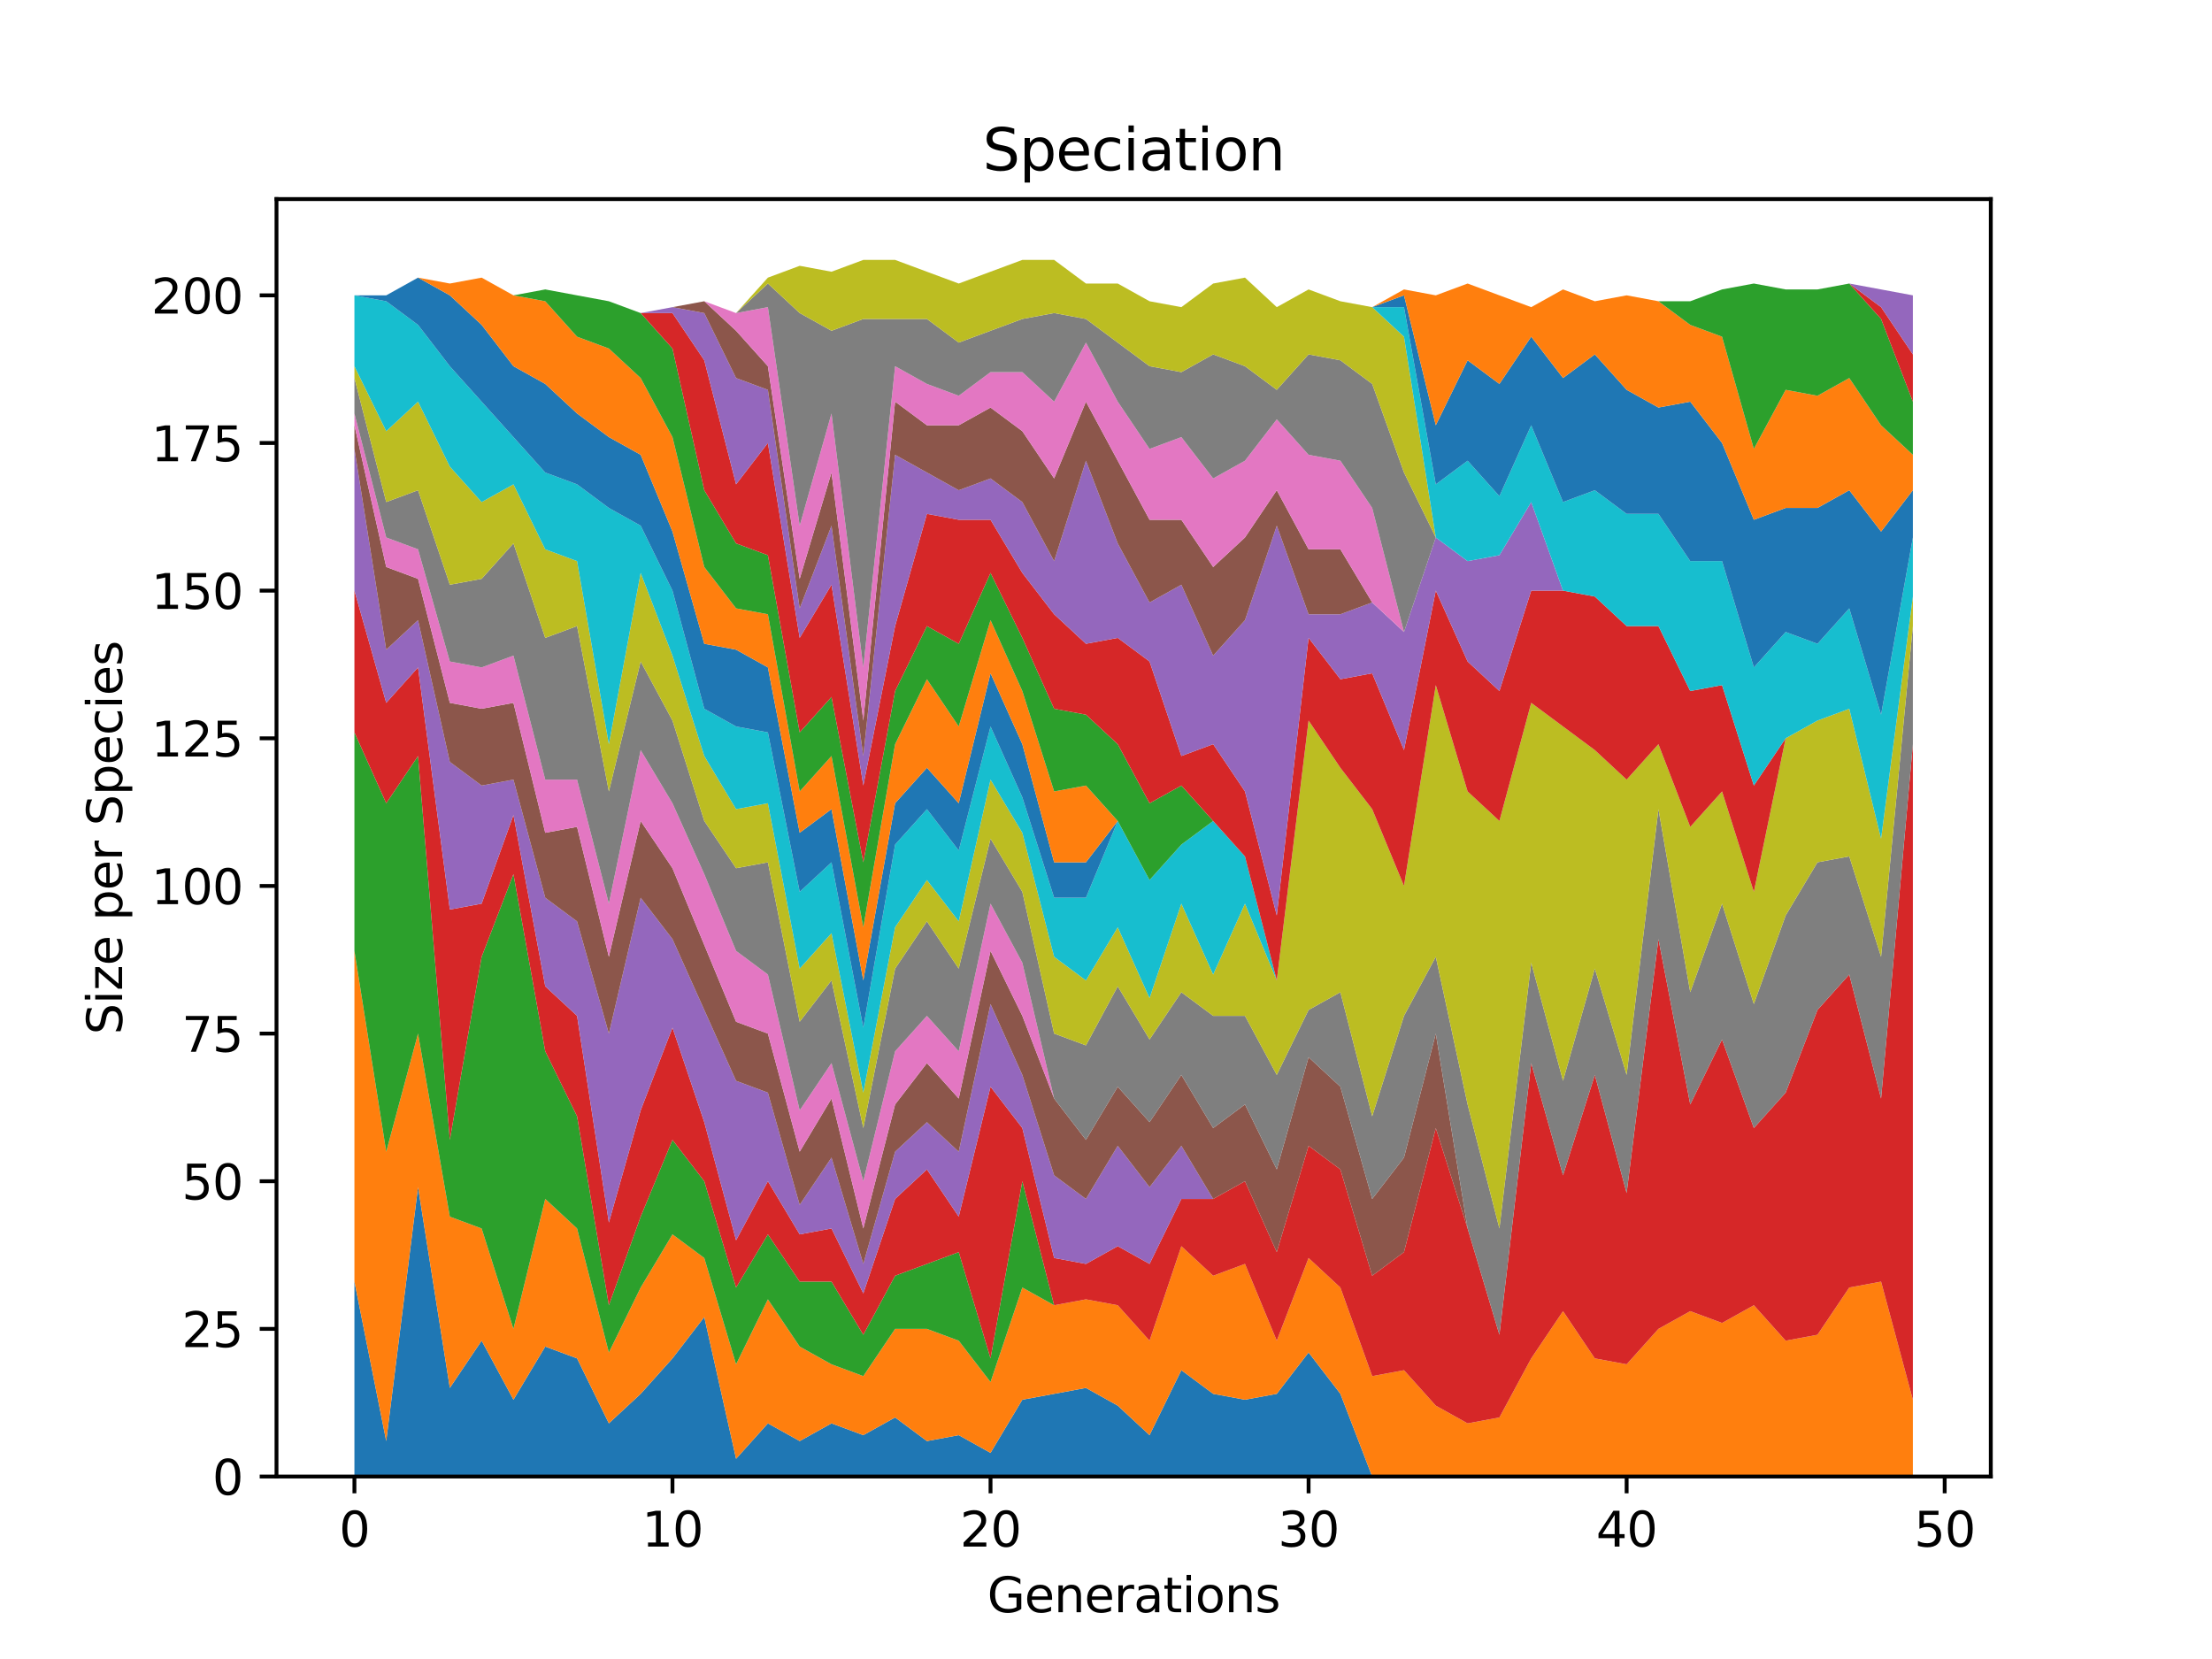 <?xml version="1.0" encoding="utf-8" standalone="no"?>
<!DOCTYPE svg PUBLIC "-//W3C//DTD SVG 1.1//EN"
  "http://www.w3.org/Graphics/SVG/1.1/DTD/svg11.dtd">
<svg xmlns:xlink="http://www.w3.org/1999/xlink" width="460.8pt" height="345.6pt" viewBox="0 0 460.8 345.6" xmlns="http://www.w3.org/2000/svg" version="1.1">
 <defs>
  <style type="text/css">*{stroke-linejoin: round; stroke-linecap: butt}</style>
 </defs>
 <g id="figure_1">
  <g id="patch_1">
   <path d="M 0 345.6 
L 460.8 345.6 
L 460.8 0 
L 0 0 
z
" style="fill: #ffffff"/>
  </g>
  <g id="axes_1">
   <g id="patch_2">
    <path d="M 57.6 307.584 
L 414.72 307.584 
L 414.72 41.472 
L 57.6 41.472 
z
" style="fill: #ffffff"/>
   </g>
   <g id="PolyCollection_1">
    <path d="M 73.833 266.984 
L 73.833 307.584 
L 80.458 307.584 
L 87.084 307.584 
L 93.71 307.584 
L 100.335 307.584 
L 106.961 307.584 
L 113.586 307.584 
L 120.212 307.584 
L 126.838 307.584 
L 133.463 307.584 
L 140.089 307.584 
L 146.714 307.584 
L 153.34 307.584 
L 159.966 307.584 
L 166.591 307.584 
L 173.217 307.584 
L 179.842 307.584 
L 186.468 307.584 
L 193.094 307.584 
L 199.719 307.584 
L 206.345 307.584 
L 212.97 307.584 
L 219.596 307.584 
L 226.222 307.584 
L 232.847 307.584 
L 239.473 307.584 
L 246.098 307.584 
L 252.724 307.584 
L 259.35 307.584 
L 265.975 307.584 
L 272.601 307.584 
L 279.226 307.584 
L 285.852 307.584 
L 292.478 307.584 
L 299.103 307.584 
L 305.729 307.584 
L 312.354 307.584 
L 318.98 307.584 
L 325.606 307.584 
L 332.231 307.584 
L 338.857 307.584 
L 345.482 307.584 
L 352.108 307.584 
L 358.734 307.584 
L 365.359 307.584 
L 371.985 307.584 
L 378.61 307.584 
L 385.236 307.584 
L 391.862 307.584 
L 398.487 307.584 
L 398.487 307.584 
L 398.487 307.584 
L 391.862 307.584 
L 385.236 307.584 
L 378.61 307.584 
L 371.985 307.584 
L 365.359 307.584 
L 358.734 307.584 
L 352.108 307.584 
L 345.482 307.584 
L 338.857 307.584 
L 332.231 307.584 
L 325.606 307.584 
L 318.98 307.584 
L 312.354 307.584 
L 305.729 307.584 
L 299.103 307.584 
L 292.478 307.584 
L 285.852 307.584 
L 279.226 290.36 
L 272.601 281.748 
L 265.975 290.36 
L 259.35 291.59 
L 252.724 290.36 
L 246.098 285.439 
L 239.473 298.972 
L 232.847 292.821 
L 226.222 289.13 
L 219.596 290.36 
L 212.97 291.59 
L 206.345 302.663 
L 199.719 298.972 
L 193.094 300.202 
L 186.468 295.281 
L 179.842 298.972 
L 173.217 296.511 
L 166.591 300.202 
L 159.966 296.511 
L 153.34 303.893 
L 146.714 274.366 
L 140.089 282.978 
L 133.463 290.36 
L 126.838 296.511 
L 120.212 282.978 
L 113.586 280.518 
L 106.961 291.59 
L 100.335 279.287 
L 93.71 289.13 
L 87.084 247.3 
L 80.458 300.202 
L 73.833 266.984 
z
" clip-path="url(#pb961c0b460)" style="fill: #1f77b4"/>
   </g>
   <g id="PolyCollection_2">
    <path d="M 73.833 198.088 
L 73.833 266.984 
L 80.458 300.202 
L 87.084 247.3 
L 93.71 289.13 
L 100.335 279.287 
L 106.961 291.59 
L 113.586 280.518 
L 120.212 282.978 
L 126.838 296.511 
L 133.463 290.36 
L 140.089 282.978 
L 146.714 274.366 
L 153.34 303.893 
L 159.966 296.511 
L 166.591 300.202 
L 173.217 296.511 
L 179.842 298.972 
L 186.468 295.281 
L 193.094 300.202 
L 199.719 298.972 
L 206.345 302.663 
L 212.97 291.59 
L 219.596 290.36 
L 226.222 289.13 
L 232.847 292.821 
L 239.473 298.972 
L 246.098 285.439 
L 252.724 290.36 
L 259.35 291.59 
L 265.975 290.36 
L 272.601 281.748 
L 279.226 290.36 
L 285.852 307.584 
L 292.478 307.584 
L 299.103 307.584 
L 305.729 307.584 
L 312.354 307.584 
L 318.98 307.584 
L 325.606 307.584 
L 332.231 307.584 
L 338.857 307.584 
L 345.482 307.584 
L 352.108 307.584 
L 358.734 307.584 
L 365.359 307.584 
L 371.985 307.584 
L 378.61 307.584 
L 385.236 307.584 
L 391.862 307.584 
L 398.487 307.584 
L 398.487 291.59 
L 398.487 291.59 
L 391.862 266.984 
L 385.236 268.215 
L 378.61 278.057 
L 371.985 279.287 
L 365.359 271.906 
L 358.734 275.596 
L 352.108 273.136 
L 345.482 276.827 
L 338.857 284.208 
L 332.231 282.978 
L 325.606 273.136 
L 318.98 282.978 
L 312.354 295.281 
L 305.729 296.511 
L 299.103 292.821 
L 292.478 285.439 
L 285.852 286.669 
L 279.226 268.215 
L 272.601 262.063 
L 265.975 279.287 
L 259.35 263.294 
L 252.724 265.754 
L 246.098 259.603 
L 239.473 279.287 
L 232.847 271.906 
L 226.222 270.675 
L 219.596 271.906 
L 212.97 268.215 
L 206.345 287.899 
L 199.719 279.287 
L 193.094 276.827 
L 186.468 276.827 
L 179.842 286.669 
L 173.217 284.208 
L 166.591 280.518 
L 159.966 270.675 
L 153.34 284.208 
L 146.714 262.063 
L 140.089 257.142 
L 133.463 268.215 
L 126.838 281.748 
L 120.212 255.912 
L 113.586 249.76 
L 106.961 276.827 
L 100.335 255.912 
L 93.71 253.451 
L 87.084 215.312 
L 80.458 239.918 
L 73.833 198.088 
z
" clip-path="url(#pb961c0b460)" style="fill: #ff7f0e"/>
   </g>
   <g id="PolyCollection_3">
    <path d="M 73.833 152.567 
L 73.833 198.088 
L 80.458 239.918 
L 87.084 215.312 
L 93.71 253.451 
L 100.335 255.912 
L 106.961 276.827 
L 113.586 249.76 
L 120.212 255.912 
L 126.838 281.748 
L 133.463 268.215 
L 140.089 257.142 
L 146.714 262.063 
L 153.34 284.208 
L 159.966 270.675 
L 166.591 280.518 
L 173.217 284.208 
L 179.842 286.669 
L 186.468 276.827 
L 193.094 276.827 
L 199.719 279.287 
L 206.345 287.899 
L 212.97 268.215 
L 219.596 271.906 
L 226.222 270.675 
L 232.847 271.906 
L 239.473 279.287 
L 246.098 259.603 
L 252.724 265.754 
L 259.35 263.294 
L 265.975 279.287 
L 272.601 262.063 
L 279.226 268.215 
L 285.852 286.669 
L 292.478 285.439 
L 299.103 292.821 
L 305.729 296.511 
L 312.354 295.281 
L 318.98 282.978 
L 325.606 273.136 
L 332.231 282.978 
L 338.857 284.208 
L 345.482 276.827 
L 352.108 273.136 
L 358.734 275.596 
L 365.359 271.906 
L 371.985 279.287 
L 378.61 278.057 
L 385.236 268.215 
L 391.862 266.984 
L 398.487 291.59 
L 398.487 291.59 
L 398.487 291.59 
L 391.862 266.984 
L 385.236 268.215 
L 378.61 278.057 
L 371.985 279.287 
L 365.359 271.906 
L 358.734 275.596 
L 352.108 273.136 
L 345.482 276.827 
L 338.857 284.208 
L 332.231 282.978 
L 325.606 273.136 
L 318.98 282.978 
L 312.354 295.281 
L 305.729 296.511 
L 299.103 292.821 
L 292.478 285.439 
L 285.852 286.669 
L 279.226 268.215 
L 272.601 262.063 
L 265.975 279.287 
L 259.35 263.294 
L 252.724 265.754 
L 246.098 259.603 
L 239.473 279.287 
L 232.847 271.906 
L 226.222 270.675 
L 219.596 271.906 
L 212.97 246.069 
L 206.345 282.978 
L 199.719 260.833 
L 193.094 263.294 
L 186.468 265.754 
L 179.842 278.057 
L 173.217 266.984 
L 166.591 266.984 
L 159.966 257.142 
L 153.34 268.215 
L 146.714 246.069 
L 140.089 237.457 
L 133.463 253.451 
L 126.838 271.906 
L 120.212 232.536 
L 113.586 219.003 
L 106.961 182.094 
L 100.335 199.318 
L 93.71 237.457 
L 87.084 157.488 
L 80.458 167.331 
L 73.833 152.567 
z
" clip-path="url(#pb961c0b460)" style="fill: #2ca02c"/>
   </g>
   <g id="PolyCollection_4">
    <path d="M 73.833 123.04 
L 73.833 152.567 
L 80.458 167.331 
L 87.084 157.488 
L 93.71 237.457 
L 100.335 199.318 
L 106.961 182.094 
L 113.586 219.003 
L 120.212 232.536 
L 126.838 271.906 
L 133.463 253.451 
L 140.089 237.457 
L 146.714 246.069 
L 153.34 268.215 
L 159.966 257.142 
L 166.591 266.984 
L 173.217 266.984 
L 179.842 278.057 
L 186.468 265.754 
L 193.094 263.294 
L 199.719 260.833 
L 206.345 282.978 
L 212.97 246.069 
L 219.596 271.906 
L 226.222 270.675 
L 232.847 271.906 
L 239.473 279.287 
L 246.098 259.603 
L 252.724 265.754 
L 259.35 263.294 
L 265.975 279.287 
L 272.601 262.063 
L 279.226 268.215 
L 285.852 286.669 
L 292.478 285.439 
L 299.103 292.821 
L 305.729 296.511 
L 312.354 295.281 
L 318.98 282.978 
L 325.606 273.136 
L 332.231 282.978 
L 338.857 284.208 
L 345.482 276.827 
L 352.108 273.136 
L 358.734 275.596 
L 365.359 271.906 
L 371.985 279.287 
L 378.61 278.057 
L 385.236 268.215 
L 391.862 266.984 
L 398.487 291.59 
L 398.487 155.028 
L 398.487 155.028 
L 391.862 228.845 
L 385.236 203.009 
L 378.61 210.391 
L 371.985 227.615 
L 365.359 234.997 
L 358.734 216.542 
L 352.108 230.076 
L 345.482 195.627 
L 338.857 248.53 
L 332.231 223.924 
L 325.606 244.839 
L 318.98 221.464 
L 312.354 278.057 
L 305.729 255.912 
L 299.103 234.997 
L 292.478 260.833 
L 285.852 265.754 
L 279.226 243.609 
L 272.601 238.688 
L 265.975 260.833 
L 259.35 246.069 
L 252.724 249.76 
L 246.098 249.76 
L 239.473 263.294 
L 232.847 259.603 
L 226.222 263.294 
L 219.596 262.063 
L 212.97 234.997 
L 206.345 226.385 
L 199.719 253.451 
L 193.094 243.609 
L 186.468 249.76 
L 179.842 269.445 
L 173.217 255.912 
L 166.591 257.142 
L 159.966 246.069 
L 153.34 258.372 
L 146.714 233.767 
L 140.089 214.082 
L 133.463 231.306 
L 126.838 254.681 
L 120.212 211.621 
L 113.586 205.47 
L 106.961 169.791 
L 100.335 188.246 
L 93.71 189.476 
L 87.084 139.034 
L 80.458 146.416 
L 73.833 123.04 
z
" clip-path="url(#pb961c0b460)" style="fill: #d62728"/>
   </g>
   <g id="PolyCollection_5">
    <path d="M 73.833 93.513 
L 73.833 123.04 
L 80.458 146.416 
L 87.084 139.034 
L 93.71 189.476 
L 100.335 188.246 
L 106.961 169.791 
L 113.586 205.47 
L 120.212 211.621 
L 126.838 254.681 
L 133.463 231.306 
L 140.089 214.082 
L 146.714 233.767 
L 153.34 258.372 
L 159.966 246.069 
L 166.591 257.142 
L 173.217 255.912 
L 179.842 269.445 
L 186.468 249.76 
L 193.094 243.609 
L 199.719 253.451 
L 206.345 226.385 
L 212.97 234.997 
L 219.596 262.063 
L 226.222 263.294 
L 232.847 259.603 
L 239.473 263.294 
L 246.098 249.76 
L 252.724 249.76 
L 259.35 246.069 
L 265.975 260.833 
L 272.601 238.688 
L 279.226 243.609 
L 285.852 265.754 
L 292.478 260.833 
L 299.103 234.997 
L 305.729 255.912 
L 312.354 278.057 
L 318.98 221.464 
L 325.606 244.839 
L 332.231 223.924 
L 338.857 248.53 
L 345.482 195.627 
L 352.108 230.076 
L 358.734 216.542 
L 365.359 234.997 
L 371.985 227.615 
L 378.61 210.391 
L 385.236 203.009 
L 391.862 228.845 
L 398.487 155.028 
L 398.487 155.028 
L 398.487 155.028 
L 391.862 228.845 
L 385.236 203.009 
L 378.61 210.391 
L 371.985 227.615 
L 365.359 234.997 
L 358.734 216.542 
L 352.108 230.076 
L 345.482 195.627 
L 338.857 248.53 
L 332.231 223.924 
L 325.606 244.839 
L 318.98 221.464 
L 312.354 278.057 
L 305.729 255.912 
L 299.103 234.997 
L 292.478 260.833 
L 285.852 265.754 
L 279.226 243.609 
L 272.601 238.688 
L 265.975 260.833 
L 259.35 246.069 
L 252.724 249.76 
L 246.098 238.688 
L 239.473 247.3 
L 232.847 238.688 
L 226.222 249.76 
L 219.596 244.839 
L 212.97 223.924 
L 206.345 209.161 
L 199.719 239.918 
L 193.094 233.767 
L 186.468 239.918 
L 179.842 263.294 
L 173.217 241.148 
L 166.591 250.991 
L 159.966 227.615 
L 153.34 225.154 
L 146.714 210.391 
L 140.089 195.627 
L 133.463 187.015 
L 126.838 215.312 
L 120.212 191.937 
L 113.586 187.015 
L 106.961 162.41 
L 100.335 163.64 
L 93.71 158.719 
L 87.084 129.192 
L 80.458 135.343 
L 73.833 93.513 
z
" clip-path="url(#pb961c0b460)" style="fill: #9467bd"/>
   </g>
   <g id="PolyCollection_6">
    <path d="M 73.833 88.592 
L 73.833 93.513 
L 80.458 135.343 
L 87.084 129.192 
L 93.71 158.719 
L 100.335 163.64 
L 106.961 162.41 
L 113.586 187.015 
L 120.212 191.937 
L 126.838 215.312 
L 133.463 187.015 
L 140.089 195.627 
L 146.714 210.391 
L 153.34 225.154 
L 159.966 227.615 
L 166.591 250.991 
L 173.217 241.148 
L 179.842 263.294 
L 186.468 239.918 
L 193.094 233.767 
L 199.719 239.918 
L 206.345 209.161 
L 212.97 223.924 
L 219.596 244.839 
L 226.222 249.76 
L 232.847 238.688 
L 239.473 247.3 
L 246.098 238.688 
L 252.724 249.76 
L 259.35 246.069 
L 265.975 260.833 
L 272.601 238.688 
L 279.226 243.609 
L 285.852 265.754 
L 292.478 260.833 
L 299.103 234.997 
L 305.729 255.912 
L 312.354 278.057 
L 318.98 221.464 
L 325.606 244.839 
L 332.231 223.924 
L 338.857 248.53 
L 345.482 195.627 
L 352.108 230.076 
L 358.734 216.542 
L 365.359 234.997 
L 371.985 227.615 
L 378.61 210.391 
L 385.236 203.009 
L 391.862 228.845 
L 398.487 155.028 
L 398.487 155.028 
L 398.487 155.028 
L 391.862 228.845 
L 385.236 203.009 
L 378.61 210.391 
L 371.985 227.615 
L 365.359 234.997 
L 358.734 216.542 
L 352.108 230.076 
L 345.482 195.627 
L 338.857 248.53 
L 332.231 223.924 
L 325.606 244.839 
L 318.98 221.464 
L 312.354 278.057 
L 305.729 255.912 
L 299.103 215.312 
L 292.478 241.148 
L 285.852 249.76 
L 279.226 226.385 
L 272.601 220.233 
L 265.975 243.609 
L 259.35 230.076 
L 252.724 234.997 
L 246.098 223.924 
L 239.473 233.767 
L 232.847 226.385 
L 226.222 237.457 
L 219.596 228.845 
L 212.97 211.621 
L 206.345 198.088 
L 199.719 228.845 
L 193.094 221.464 
L 186.468 230.076 
L 179.842 255.912 
L 173.217 228.845 
L 166.591 239.918 
L 159.966 215.312 
L 153.34 212.852 
L 146.714 196.858 
L 140.089 180.864 
L 133.463 171.022 
L 126.838 199.318 
L 120.212 172.252 
L 113.586 173.482 
L 106.961 146.416 
L 100.335 147.646 
L 93.71 146.416 
L 87.084 120.58 
L 80.458 118.119 
L 73.833 88.592 
z
" clip-path="url(#pb961c0b460)" style="fill: #8c564b"/>
   </g>
   <g id="PolyCollection_7">
    <path d="M 73.833 86.132 
L 73.833 88.592 
L 80.458 118.119 
L 87.084 120.58 
L 93.71 146.416 
L 100.335 147.646 
L 106.961 146.416 
L 113.586 173.482 
L 120.212 172.252 
L 126.838 199.318 
L 133.463 171.022 
L 140.089 180.864 
L 146.714 196.858 
L 153.34 212.852 
L 159.966 215.312 
L 166.591 239.918 
L 173.217 228.845 
L 179.842 255.912 
L 186.468 230.076 
L 193.094 221.464 
L 199.719 228.845 
L 206.345 198.088 
L 212.97 211.621 
L 219.596 228.845 
L 226.222 237.457 
L 232.847 226.385 
L 239.473 233.767 
L 246.098 223.924 
L 252.724 234.997 
L 259.35 230.076 
L 265.975 243.609 
L 272.601 220.233 
L 279.226 226.385 
L 285.852 249.76 
L 292.478 241.148 
L 299.103 215.312 
L 305.729 255.912 
L 312.354 278.057 
L 318.98 221.464 
L 325.606 244.839 
L 332.231 223.924 
L 338.857 248.53 
L 345.482 195.627 
L 352.108 230.076 
L 358.734 216.542 
L 365.359 234.997 
L 371.985 227.615 
L 378.61 210.391 
L 385.236 203.009 
L 391.862 228.845 
L 398.487 155.028 
L 398.487 155.028 
L 398.487 155.028 
L 391.862 228.845 
L 385.236 203.009 
L 378.61 210.391 
L 371.985 227.615 
L 365.359 234.997 
L 358.734 216.542 
L 352.108 230.076 
L 345.482 195.627 
L 338.857 248.53 
L 332.231 223.924 
L 325.606 244.839 
L 318.98 221.464 
L 312.354 278.057 
L 305.729 255.912 
L 299.103 215.312 
L 292.478 241.148 
L 285.852 249.76 
L 279.226 226.385 
L 272.601 220.233 
L 265.975 243.609 
L 259.35 230.076 
L 252.724 234.997 
L 246.098 223.924 
L 239.473 233.767 
L 232.847 226.385 
L 226.222 237.457 
L 219.596 228.845 
L 212.97 200.549 
L 206.345 188.246 
L 199.719 219.003 
L 193.094 211.621 
L 186.468 219.003 
L 179.842 246.069 
L 173.217 221.464 
L 166.591 231.306 
L 159.966 203.009 
L 153.34 198.088 
L 146.714 182.094 
L 140.089 167.331 
L 133.463 156.258 
L 126.838 188.246 
L 120.212 162.41 
L 113.586 162.41 
L 106.961 136.574 
L 100.335 139.034 
L 93.71 137.804 
L 87.084 114.428 
L 80.458 111.968 
L 73.833 86.132 
z
" clip-path="url(#pb961c0b460)" style="fill: #e377c2"/>
   </g>
   <g id="PolyCollection_8">
    <path d="M 73.833 78.75 
L 73.833 86.132 
L 80.458 111.968 
L 87.084 114.428 
L 93.71 137.804 
L 100.335 139.034 
L 106.961 136.574 
L 113.586 162.41 
L 120.212 162.41 
L 126.838 188.246 
L 133.463 156.258 
L 140.089 167.331 
L 146.714 182.094 
L 153.34 198.088 
L 159.966 203.009 
L 166.591 231.306 
L 173.217 221.464 
L 179.842 246.069 
L 186.468 219.003 
L 193.094 211.621 
L 199.719 219.003 
L 206.345 188.246 
L 212.97 200.549 
L 219.596 228.845 
L 226.222 237.457 
L 232.847 226.385 
L 239.473 233.767 
L 246.098 223.924 
L 252.724 234.997 
L 259.35 230.076 
L 265.975 243.609 
L 272.601 220.233 
L 279.226 226.385 
L 285.852 249.76 
L 292.478 241.148 
L 299.103 215.312 
L 305.729 255.912 
L 312.354 278.057 
L 318.98 221.464 
L 325.606 244.839 
L 332.231 223.924 
L 338.857 248.53 
L 345.482 195.627 
L 352.108 230.076 
L 358.734 216.542 
L 365.359 234.997 
L 371.985 227.615 
L 378.61 210.391 
L 385.236 203.009 
L 391.862 228.845 
L 398.487 155.028 
L 398.487 130.422 
L 398.487 130.422 
L 391.862 199.318 
L 385.236 178.403 
L 378.61 179.634 
L 371.985 190.706 
L 365.359 209.161 
L 358.734 188.246 
L 352.108 206.7 
L 345.482 168.561 
L 338.857 223.924 
L 332.231 201.779 
L 325.606 225.154 
L 318.98 200.549 
L 312.354 255.912 
L 305.729 230.076 
L 299.103 199.318 
L 292.478 211.621 
L 285.852 232.536 
L 279.226 206.7 
L 272.601 210.391 
L 265.975 223.924 
L 259.35 211.621 
L 252.724 211.621 
L 246.098 206.7 
L 239.473 216.542 
L 232.847 205.47 
L 226.222 217.773 
L 219.596 215.312 
L 212.97 185.785 
L 206.345 174.713 
L 199.719 201.779 
L 193.094 191.937 
L 186.468 201.779 
L 179.842 234.997 
L 173.217 204.24 
L 166.591 212.852 
L 159.966 179.634 
L 153.34 180.864 
L 146.714 171.022 
L 140.089 150.107 
L 133.463 137.804 
L 126.838 164.87 
L 120.212 130.422 
L 113.586 132.883 
L 106.961 113.198 
L 100.335 120.58 
L 93.71 121.81 
L 87.084 102.125 
L 80.458 104.586 
L 73.833 78.75 
z
" clip-path="url(#pb961c0b460)" style="fill: #7f7f7f"/>
   </g>
   <g id="PolyCollection_9">
    <path d="M 73.833 76.289 
L 73.833 78.75 
L 80.458 104.586 
L 87.084 102.125 
L 93.71 121.81 
L 100.335 120.58 
L 106.961 113.198 
L 113.586 132.883 
L 120.212 130.422 
L 126.838 164.87 
L 133.463 137.804 
L 140.089 150.107 
L 146.714 171.022 
L 153.34 180.864 
L 159.966 179.634 
L 166.591 212.852 
L 173.217 204.24 
L 179.842 234.997 
L 186.468 201.779 
L 193.094 191.937 
L 199.719 201.779 
L 206.345 174.713 
L 212.97 185.785 
L 219.596 215.312 
L 226.222 217.773 
L 232.847 205.47 
L 239.473 216.542 
L 246.098 206.7 
L 252.724 211.621 
L 259.35 211.621 
L 265.975 223.924 
L 272.601 210.391 
L 279.226 206.7 
L 285.852 232.536 
L 292.478 211.621 
L 299.103 199.318 
L 305.729 230.076 
L 312.354 255.912 
L 318.98 200.549 
L 325.606 225.154 
L 332.231 201.779 
L 338.857 223.924 
L 345.482 168.561 
L 352.108 206.7 
L 358.734 188.246 
L 365.359 209.161 
L 371.985 190.706 
L 378.61 179.634 
L 385.236 178.403 
L 391.862 199.318 
L 398.487 130.422 
L 398.487 124.271 
L 398.487 124.271 
L 391.862 174.713 
L 385.236 147.646 
L 378.61 150.107 
L 371.985 153.798 
L 365.359 185.785 
L 358.734 164.87 
L 352.108 172.252 
L 345.482 155.028 
L 338.857 162.41 
L 332.231 156.258 
L 325.606 151.337 
L 318.98 146.416 
L 312.354 171.022 
L 305.729 164.87 
L 299.103 142.725 
L 292.478 184.555 
L 285.852 168.561 
L 279.226 159.949 
L 272.601 150.107 
L 265.975 204.24 
L 259.35 188.246 
L 252.724 203.009 
L 246.098 188.246 
L 239.473 207.93 
L 232.847 193.167 
L 226.222 204.24 
L 219.596 199.318 
L 212.97 173.482 
L 206.345 162.41 
L 199.719 191.937 
L 193.094 183.325 
L 186.468 193.167 
L 179.842 227.615 
L 173.217 194.397 
L 166.591 201.779 
L 159.966 167.331 
L 153.34 168.561 
L 146.714 157.488 
L 140.089 136.574 
L 133.463 119.349 
L 126.838 155.028 
L 120.212 116.889 
L 113.586 114.428 
L 106.961 100.895 
L 100.335 104.586 
L 93.71 97.204 
L 87.084 83.671 
L 80.458 89.822 
L 73.833 76.289 
z
" clip-path="url(#pb961c0b460)" style="fill: #bcbd22"/>
   </g>
   <g id="PolyCollection_10">
    <path d="M 73.833 61.526 
L 73.833 76.289 
L 80.458 89.822 
L 87.084 83.671 
L 93.71 97.204 
L 100.335 104.586 
L 106.961 100.895 
L 113.586 114.428 
L 120.212 116.889 
L 126.838 155.028 
L 133.463 119.349 
L 140.089 136.574 
L 146.714 157.488 
L 153.34 168.561 
L 159.966 167.331 
L 166.591 201.779 
L 173.217 194.397 
L 179.842 227.615 
L 186.468 193.167 
L 193.094 183.325 
L 199.719 191.937 
L 206.345 162.41 
L 212.97 173.482 
L 219.596 199.318 
L 226.222 204.24 
L 232.847 193.167 
L 239.473 207.93 
L 246.098 188.246 
L 252.724 203.009 
L 259.35 188.246 
L 265.975 204.24 
L 272.601 150.107 
L 279.226 159.949 
L 285.852 168.561 
L 292.478 184.555 
L 299.103 142.725 
L 305.729 164.87 
L 312.354 171.022 
L 318.98 146.416 
L 325.606 151.337 
L 332.231 156.258 
L 338.857 162.41 
L 345.482 155.028 
L 352.108 172.252 
L 358.734 164.87 
L 365.359 185.785 
L 371.985 153.798 
L 378.61 150.107 
L 385.236 147.646 
L 391.862 174.713 
L 398.487 124.271 
L 398.487 124.271 
L 398.487 124.271 
L 391.862 174.713 
L 385.236 147.646 
L 378.61 150.107 
L 371.985 153.798 
L 365.359 185.785 
L 358.734 164.87 
L 352.108 172.252 
L 345.482 155.028 
L 338.857 162.41 
L 332.231 156.258 
L 325.606 151.337 
L 318.98 146.416 
L 312.354 171.022 
L 305.729 164.87 
L 299.103 142.725 
L 292.478 184.555 
L 285.852 168.561 
L 279.226 159.949 
L 272.601 150.107 
L 265.975 204.24 
L 259.35 178.403 
L 252.724 171.022 
L 246.098 175.943 
L 239.473 183.325 
L 232.847 171.022 
L 226.222 187.015 
L 219.596 187.015 
L 212.97 166.101 
L 206.345 151.337 
L 199.719 177.173 
L 193.094 168.561 
L 186.468 175.943 
L 179.842 214.082 
L 173.217 179.634 
L 166.591 185.785 
L 159.966 152.567 
L 153.34 151.337 
L 146.714 147.646 
L 140.089 123.04 
L 133.463 109.507 
L 126.838 105.816 
L 120.212 100.895 
L 113.586 98.434 
L 106.961 91.053 
L 100.335 83.671 
L 93.71 76.289 
L 87.084 67.677 
L 80.458 62.756 
L 73.833 61.526 
z
" clip-path="url(#pb961c0b460)" style="fill: #17becf"/>
   </g>
   <g id="PolyCollection_11">
    <path d="M 73.833 61.526 
L 73.833 61.526 
L 80.458 62.756 
L 87.084 67.677 
L 93.71 76.289 
L 100.335 83.671 
L 106.961 91.053 
L 113.586 98.434 
L 120.212 100.895 
L 126.838 105.816 
L 133.463 109.507 
L 140.089 123.04 
L 146.714 147.646 
L 153.34 151.337 
L 159.966 152.567 
L 166.591 185.785 
L 173.217 179.634 
L 179.842 214.082 
L 186.468 175.943 
L 193.094 168.561 
L 199.719 177.173 
L 206.345 151.337 
L 212.97 166.101 
L 219.596 187.015 
L 226.222 187.015 
L 232.847 171.022 
L 239.473 183.325 
L 246.098 175.943 
L 252.724 171.022 
L 259.35 178.403 
L 265.975 204.24 
L 272.601 150.107 
L 279.226 159.949 
L 285.852 168.561 
L 292.478 184.555 
L 299.103 142.725 
L 305.729 164.87 
L 312.354 171.022 
L 318.98 146.416 
L 325.606 151.337 
L 332.231 156.258 
L 338.857 162.41 
L 345.482 155.028 
L 352.108 172.252 
L 358.734 164.87 
L 365.359 185.785 
L 371.985 153.798 
L 378.61 150.107 
L 385.236 147.646 
L 391.862 174.713 
L 398.487 124.271 
L 398.487 124.271 
L 398.487 124.271 
L 391.862 174.713 
L 385.236 147.646 
L 378.61 150.107 
L 371.985 153.798 
L 365.359 185.785 
L 358.734 164.87 
L 352.108 172.252 
L 345.482 155.028 
L 338.857 162.41 
L 332.231 156.258 
L 325.606 151.337 
L 318.98 146.416 
L 312.354 171.022 
L 305.729 164.87 
L 299.103 142.725 
L 292.478 184.555 
L 285.852 168.561 
L 279.226 159.949 
L 272.601 150.107 
L 265.975 204.24 
L 259.35 178.403 
L 252.724 171.022 
L 246.098 175.943 
L 239.473 183.325 
L 232.847 171.022 
L 226.222 179.634 
L 219.596 179.634 
L 212.97 155.028 
L 206.345 140.264 
L 199.719 167.331 
L 193.094 159.949 
L 186.468 167.331 
L 179.842 204.24 
L 173.217 168.561 
L 166.591 173.482 
L 159.966 139.034 
L 153.34 135.343 
L 146.714 134.113 
L 140.089 110.737 
L 133.463 94.744 
L 126.838 91.053 
L 120.212 86.132 
L 113.586 79.98 
L 106.961 76.289 
L 100.335 67.677 
L 93.71 61.526 
L 87.084 57.835 
L 80.458 61.526 
L 73.833 61.526 
z
" clip-path="url(#pb961c0b460)" style="fill: #1f77b4"/>
   </g>
   <g id="PolyCollection_12">
    <path d="M 73.833 61.526 
L 73.833 61.526 
L 80.458 61.526 
L 87.084 57.835 
L 93.71 61.526 
L 100.335 67.677 
L 106.961 76.289 
L 113.586 79.98 
L 120.212 86.132 
L 126.838 91.053 
L 133.463 94.744 
L 140.089 110.737 
L 146.714 134.113 
L 153.34 135.343 
L 159.966 139.034 
L 166.591 173.482 
L 173.217 168.561 
L 179.842 204.24 
L 186.468 167.331 
L 193.094 159.949 
L 199.719 167.331 
L 206.345 140.264 
L 212.97 155.028 
L 219.596 179.634 
L 226.222 179.634 
L 232.847 171.022 
L 239.473 183.325 
L 246.098 175.943 
L 252.724 171.022 
L 259.35 178.403 
L 265.975 204.24 
L 272.601 150.107 
L 279.226 159.949 
L 285.852 168.561 
L 292.478 184.555 
L 299.103 142.725 
L 305.729 164.87 
L 312.354 171.022 
L 318.98 146.416 
L 325.606 151.337 
L 332.231 156.258 
L 338.857 162.41 
L 345.482 155.028 
L 352.108 172.252 
L 358.734 164.87 
L 365.359 185.785 
L 371.985 153.798 
L 378.61 150.107 
L 385.236 147.646 
L 391.862 174.713 
L 398.487 124.271 
L 398.487 124.271 
L 398.487 124.271 
L 391.862 174.713 
L 385.236 147.646 
L 378.61 150.107 
L 371.985 153.798 
L 365.359 185.785 
L 358.734 164.87 
L 352.108 172.252 
L 345.482 155.028 
L 338.857 162.41 
L 332.231 156.258 
L 325.606 151.337 
L 318.98 146.416 
L 312.354 171.022 
L 305.729 164.87 
L 299.103 142.725 
L 292.478 184.555 
L 285.852 168.561 
L 279.226 159.949 
L 272.601 150.107 
L 265.975 204.24 
L 259.35 178.403 
L 252.724 171.022 
L 246.098 175.943 
L 239.473 183.325 
L 232.847 171.022 
L 226.222 163.64 
L 219.596 164.87 
L 212.97 143.955 
L 206.345 129.192 
L 199.719 151.337 
L 193.094 141.495 
L 186.468 155.028 
L 179.842 193.167 
L 173.217 157.488 
L 166.591 164.87 
L 159.966 127.961 
L 153.34 126.731 
L 146.714 118.119 
L 140.089 91.053 
L 133.463 78.75 
L 126.838 72.598 
L 120.212 70.138 
L 113.586 62.756 
L 106.961 61.526 
L 100.335 57.835 
L 93.71 59.065 
L 87.084 57.835 
L 80.458 61.526 
L 73.833 61.526 
z
" clip-path="url(#pb961c0b460)" style="fill: #ff7f0e"/>
   </g>
   <g id="PolyCollection_13">
    <path d="M 73.833 61.526 
L 73.833 61.526 
L 80.458 61.526 
L 87.084 57.835 
L 93.71 59.065 
L 100.335 57.835 
L 106.961 61.526 
L 113.586 62.756 
L 120.212 70.138 
L 126.838 72.598 
L 133.463 78.75 
L 140.089 91.053 
L 146.714 118.119 
L 153.34 126.731 
L 159.966 127.961 
L 166.591 164.87 
L 173.217 157.488 
L 179.842 193.167 
L 186.468 155.028 
L 193.094 141.495 
L 199.719 151.337 
L 206.345 129.192 
L 212.97 143.955 
L 219.596 164.87 
L 226.222 163.64 
L 232.847 171.022 
L 239.473 183.325 
L 246.098 175.943 
L 252.724 171.022 
L 259.35 178.403 
L 265.975 204.24 
L 272.601 150.107 
L 279.226 159.949 
L 285.852 168.561 
L 292.478 184.555 
L 299.103 142.725 
L 305.729 164.87 
L 312.354 171.022 
L 318.98 146.416 
L 325.606 151.337 
L 332.231 156.258 
L 338.857 162.41 
L 345.482 155.028 
L 352.108 172.252 
L 358.734 164.87 
L 365.359 185.785 
L 371.985 153.798 
L 378.61 150.107 
L 385.236 147.646 
L 391.862 174.713 
L 398.487 124.271 
L 398.487 124.271 
L 398.487 124.271 
L 391.862 174.713 
L 385.236 147.646 
L 378.61 150.107 
L 371.985 153.798 
L 365.359 185.785 
L 358.734 164.87 
L 352.108 172.252 
L 345.482 155.028 
L 338.857 162.41 
L 332.231 156.258 
L 325.606 151.337 
L 318.98 146.416 
L 312.354 171.022 
L 305.729 164.87 
L 299.103 142.725 
L 292.478 184.555 
L 285.852 168.561 
L 279.226 159.949 
L 272.601 150.107 
L 265.975 204.24 
L 259.35 178.403 
L 252.724 171.022 
L 246.098 163.64 
L 239.473 167.331 
L 232.847 155.028 
L 226.222 148.876 
L 219.596 147.646 
L 212.97 132.883 
L 206.345 119.349 
L 199.719 134.113 
L 193.094 130.422 
L 186.468 143.955 
L 179.842 179.634 
L 173.217 145.186 
L 166.591 152.567 
L 159.966 115.659 
L 153.34 113.198 
L 146.714 102.125 
L 140.089 72.598 
L 133.463 65.217 
L 126.838 62.756 
L 120.212 61.526 
L 113.586 60.295 
L 106.961 61.526 
L 100.335 57.835 
L 93.71 59.065 
L 87.084 57.835 
L 80.458 61.526 
L 73.833 61.526 
z
" clip-path="url(#pb961c0b460)" style="fill: #2ca02c"/>
   </g>
   <g id="PolyCollection_14">
    <path d="M 73.833 61.526 
L 73.833 61.526 
L 80.458 61.526 
L 87.084 57.835 
L 93.71 59.065 
L 100.335 57.835 
L 106.961 61.526 
L 113.586 60.295 
L 120.212 61.526 
L 126.838 62.756 
L 133.463 65.217 
L 140.089 72.598 
L 146.714 102.125 
L 153.34 113.198 
L 159.966 115.659 
L 166.591 152.567 
L 173.217 145.186 
L 179.842 179.634 
L 186.468 143.955 
L 193.094 130.422 
L 199.719 134.113 
L 206.345 119.349 
L 212.97 132.883 
L 219.596 147.646 
L 226.222 148.876 
L 232.847 155.028 
L 239.473 167.331 
L 246.098 163.64 
L 252.724 171.022 
L 259.35 178.403 
L 265.975 204.24 
L 272.601 150.107 
L 279.226 159.949 
L 285.852 168.561 
L 292.478 184.555 
L 299.103 142.725 
L 305.729 164.87 
L 312.354 171.022 
L 318.98 146.416 
L 325.606 151.337 
L 332.231 156.258 
L 338.857 162.41 
L 345.482 155.028 
L 352.108 172.252 
L 358.734 164.87 
L 365.359 185.785 
L 371.985 153.798 
L 378.61 150.107 
L 385.236 147.646 
L 391.862 174.713 
L 398.487 124.271 
L 398.487 124.271 
L 398.487 124.271 
L 391.862 174.713 
L 385.236 147.646 
L 378.61 150.107 
L 371.985 153.798 
L 365.359 163.64 
L 358.734 142.725 
L 352.108 143.955 
L 345.482 130.422 
L 338.857 130.422 
L 332.231 124.271 
L 325.606 123.04 
L 318.98 123.04 
L 312.354 143.955 
L 305.729 137.804 
L 299.103 123.04 
L 292.478 156.258 
L 285.852 140.264 
L 279.226 141.495 
L 272.601 132.883 
L 265.975 190.706 
L 259.35 164.87 
L 252.724 155.028 
L 246.098 157.488 
L 239.473 137.804 
L 232.847 132.883 
L 226.222 134.113 
L 219.596 127.961 
L 212.97 119.349 
L 206.345 108.277 
L 199.719 108.277 
L 193.094 107.047 
L 186.468 130.422 
L 179.842 163.64 
L 173.217 121.81 
L 166.591 132.883 
L 159.966 92.283 
L 153.34 100.895 
L 146.714 75.059 
L 140.089 65.217 
L 133.463 65.217 
L 126.838 62.756 
L 120.212 61.526 
L 113.586 60.295 
L 106.961 61.526 
L 100.335 57.835 
L 93.71 59.065 
L 87.084 57.835 
L 80.458 61.526 
L 73.833 61.526 
z
" clip-path="url(#pb961c0b460)" style="fill: #d62728"/>
   </g>
   <g id="PolyCollection_15">
    <path d="M 73.833 61.526 
L 73.833 61.526 
L 80.458 61.526 
L 87.084 57.835 
L 93.71 59.065 
L 100.335 57.835 
L 106.961 61.526 
L 113.586 60.295 
L 120.212 61.526 
L 126.838 62.756 
L 133.463 65.217 
L 140.089 65.217 
L 146.714 75.059 
L 153.34 100.895 
L 159.966 92.283 
L 166.591 132.883 
L 173.217 121.81 
L 179.842 163.64 
L 186.468 130.422 
L 193.094 107.047 
L 199.719 108.277 
L 206.345 108.277 
L 212.97 119.349 
L 219.596 127.961 
L 226.222 134.113 
L 232.847 132.883 
L 239.473 137.804 
L 246.098 157.488 
L 252.724 155.028 
L 259.35 164.87 
L 265.975 190.706 
L 272.601 132.883 
L 279.226 141.495 
L 285.852 140.264 
L 292.478 156.258 
L 299.103 123.04 
L 305.729 137.804 
L 312.354 143.955 
L 318.98 123.04 
L 325.606 123.04 
L 332.231 124.271 
L 338.857 130.422 
L 345.482 130.422 
L 352.108 143.955 
L 358.734 142.725 
L 365.359 163.64 
L 371.985 153.798 
L 378.61 150.107 
L 385.236 147.646 
L 391.862 174.713 
L 398.487 124.271 
L 398.487 124.271 
L 398.487 124.271 
L 391.862 174.713 
L 385.236 147.646 
L 378.61 150.107 
L 371.985 153.798 
L 365.359 163.64 
L 358.734 142.725 
L 352.108 143.955 
L 345.482 130.422 
L 338.857 130.422 
L 332.231 124.271 
L 325.606 123.04 
L 318.98 104.586 
L 312.354 115.659 
L 305.729 116.889 
L 299.103 111.968 
L 292.478 131.652 
L 285.852 125.501 
L 279.226 127.961 
L 272.601 127.961 
L 265.975 109.507 
L 259.35 129.192 
L 252.724 136.574 
L 246.098 121.81 
L 239.473 125.501 
L 232.847 113.198 
L 226.222 95.974 
L 219.596 116.889 
L 212.97 104.586 
L 206.345 99.665 
L 199.719 102.125 
L 193.094 98.434 
L 186.468 94.744 
L 179.842 157.488 
L 173.217 109.507 
L 166.591 126.731 
L 159.966 81.21 
L 153.34 78.75 
L 146.714 65.217 
L 140.089 63.986 
L 133.463 65.217 
L 126.838 62.756 
L 120.212 61.526 
L 113.586 60.295 
L 106.961 61.526 
L 100.335 57.835 
L 93.71 59.065 
L 87.084 57.835 
L 80.458 61.526 
L 73.833 61.526 
z
" clip-path="url(#pb961c0b460)" style="fill: #9467bd"/>
   </g>
   <g id="PolyCollection_16">
    <path d="M 73.833 61.526 
L 73.833 61.526 
L 80.458 61.526 
L 87.084 57.835 
L 93.71 59.065 
L 100.335 57.835 
L 106.961 61.526 
L 113.586 60.295 
L 120.212 61.526 
L 126.838 62.756 
L 133.463 65.217 
L 140.089 63.986 
L 146.714 65.217 
L 153.34 78.75 
L 159.966 81.21 
L 166.591 126.731 
L 173.217 109.507 
L 179.842 157.488 
L 186.468 94.744 
L 193.094 98.434 
L 199.719 102.125 
L 206.345 99.665 
L 212.97 104.586 
L 219.596 116.889 
L 226.222 95.974 
L 232.847 113.198 
L 239.473 125.501 
L 246.098 121.81 
L 252.724 136.574 
L 259.35 129.192 
L 265.975 109.507 
L 272.601 127.961 
L 279.226 127.961 
L 285.852 125.501 
L 292.478 131.652 
L 299.103 111.968 
L 305.729 116.889 
L 312.354 115.659 
L 318.98 104.586 
L 325.606 123.04 
L 332.231 124.271 
L 338.857 130.422 
L 345.482 130.422 
L 352.108 143.955 
L 358.734 142.725 
L 365.359 163.64 
L 371.985 153.798 
L 378.61 150.107 
L 385.236 147.646 
L 391.862 174.713 
L 398.487 124.271 
L 398.487 124.271 
L 398.487 124.271 
L 391.862 174.713 
L 385.236 147.646 
L 378.61 150.107 
L 371.985 153.798 
L 365.359 163.64 
L 358.734 142.725 
L 352.108 143.955 
L 345.482 130.422 
L 338.857 130.422 
L 332.231 124.271 
L 325.606 123.04 
L 318.98 104.586 
L 312.354 115.659 
L 305.729 116.889 
L 299.103 111.968 
L 292.478 131.652 
L 285.852 125.501 
L 279.226 114.428 
L 272.601 114.428 
L 265.975 102.125 
L 259.35 111.968 
L 252.724 118.119 
L 246.098 108.277 
L 239.473 108.277 
L 232.847 95.974 
L 226.222 83.671 
L 219.596 99.665 
L 212.97 89.822 
L 206.345 84.901 
L 199.719 88.592 
L 193.094 88.592 
L 186.468 83.671 
L 179.842 150.107 
L 173.217 98.434 
L 166.591 120.58 
L 159.966 76.289 
L 153.34 68.907 
L 146.714 62.756 
L 140.089 63.986 
L 133.463 65.217 
L 126.838 62.756 
L 120.212 61.526 
L 113.586 60.295 
L 106.961 61.526 
L 100.335 57.835 
L 93.71 59.065 
L 87.084 57.835 
L 80.458 61.526 
L 73.833 61.526 
z
" clip-path="url(#pb961c0b460)" style="fill: #8c564b"/>
   </g>
   <g id="PolyCollection_17">
    <path d="M 73.833 61.526 
L 73.833 61.526 
L 80.458 61.526 
L 87.084 57.835 
L 93.71 59.065 
L 100.335 57.835 
L 106.961 61.526 
L 113.586 60.295 
L 120.212 61.526 
L 126.838 62.756 
L 133.463 65.217 
L 140.089 63.986 
L 146.714 62.756 
L 153.34 68.907 
L 159.966 76.289 
L 166.591 120.58 
L 173.217 98.434 
L 179.842 150.107 
L 186.468 83.671 
L 193.094 88.592 
L 199.719 88.592 
L 206.345 84.901 
L 212.97 89.822 
L 219.596 99.665 
L 226.222 83.671 
L 232.847 95.974 
L 239.473 108.277 
L 246.098 108.277 
L 252.724 118.119 
L 259.35 111.968 
L 265.975 102.125 
L 272.601 114.428 
L 279.226 114.428 
L 285.852 125.501 
L 292.478 131.652 
L 299.103 111.968 
L 305.729 116.889 
L 312.354 115.659 
L 318.98 104.586 
L 325.606 123.04 
L 332.231 124.271 
L 338.857 130.422 
L 345.482 130.422 
L 352.108 143.955 
L 358.734 142.725 
L 365.359 163.64 
L 371.985 153.798 
L 378.61 150.107 
L 385.236 147.646 
L 391.862 174.713 
L 398.487 124.271 
L 398.487 124.271 
L 398.487 124.271 
L 391.862 174.713 
L 385.236 147.646 
L 378.61 150.107 
L 371.985 153.798 
L 365.359 163.64 
L 358.734 142.725 
L 352.108 143.955 
L 345.482 130.422 
L 338.857 130.422 
L 332.231 124.271 
L 325.606 123.04 
L 318.98 104.586 
L 312.354 115.659 
L 305.729 116.889 
L 299.103 111.968 
L 292.478 131.652 
L 285.852 105.816 
L 279.226 95.974 
L 272.601 94.744 
L 265.975 87.362 
L 259.35 95.974 
L 252.724 99.665 
L 246.098 91.053 
L 239.473 93.513 
L 232.847 83.671 
L 226.222 71.368 
L 219.596 83.671 
L 212.97 77.52 
L 206.345 77.52 
L 199.719 82.441 
L 193.094 79.98 
L 186.468 76.289 
L 179.842 139.034 
L 173.217 86.132 
L 166.591 109.507 
L 159.966 63.986 
L 153.34 65.217 
L 146.714 62.756 
L 140.089 63.986 
L 133.463 65.217 
L 126.838 62.756 
L 120.212 61.526 
L 113.586 60.295 
L 106.961 61.526 
L 100.335 57.835 
L 93.71 59.065 
L 87.084 57.835 
L 80.458 61.526 
L 73.833 61.526 
z
" clip-path="url(#pb961c0b460)" style="fill: #e377c2"/>
   </g>
   <g id="PolyCollection_18">
    <path d="M 73.833 61.526 
L 73.833 61.526 
L 80.458 61.526 
L 87.084 57.835 
L 93.71 59.065 
L 100.335 57.835 
L 106.961 61.526 
L 113.586 60.295 
L 120.212 61.526 
L 126.838 62.756 
L 133.463 65.217 
L 140.089 63.986 
L 146.714 62.756 
L 153.34 65.217 
L 159.966 63.986 
L 166.591 109.507 
L 173.217 86.132 
L 179.842 139.034 
L 186.468 76.289 
L 193.094 79.98 
L 199.719 82.441 
L 206.345 77.52 
L 212.97 77.52 
L 219.596 83.671 
L 226.222 71.368 
L 232.847 83.671 
L 239.473 93.513 
L 246.098 91.053 
L 252.724 99.665 
L 259.35 95.974 
L 265.975 87.362 
L 272.601 94.744 
L 279.226 95.974 
L 285.852 105.816 
L 292.478 131.652 
L 299.103 111.968 
L 305.729 116.889 
L 312.354 115.659 
L 318.98 104.586 
L 325.606 123.04 
L 332.231 124.271 
L 338.857 130.422 
L 345.482 130.422 
L 352.108 143.955 
L 358.734 142.725 
L 365.359 163.64 
L 371.985 153.798 
L 378.61 150.107 
L 385.236 147.646 
L 391.862 174.713 
L 398.487 124.271 
L 398.487 124.271 
L 398.487 124.271 
L 391.862 174.713 
L 385.236 147.646 
L 378.61 150.107 
L 371.985 153.798 
L 365.359 163.64 
L 358.734 142.725 
L 352.108 143.955 
L 345.482 130.422 
L 338.857 130.422 
L 332.231 124.271 
L 325.606 123.04 
L 318.98 104.586 
L 312.354 115.659 
L 305.729 116.889 
L 299.103 111.968 
L 292.478 98.434 
L 285.852 79.98 
L 279.226 75.059 
L 272.601 73.829 
L 265.975 81.21 
L 259.35 76.289 
L 252.724 73.829 
L 246.098 77.52 
L 239.473 76.289 
L 232.847 71.368 
L 226.222 66.447 
L 219.596 65.217 
L 212.97 66.447 
L 206.345 68.907 
L 199.719 71.368 
L 193.094 66.447 
L 186.468 66.447 
L 179.842 66.447 
L 173.217 68.907 
L 166.591 65.217 
L 159.966 59.065 
L 153.34 65.217 
L 146.714 62.756 
L 140.089 63.986 
L 133.463 65.217 
L 126.838 62.756 
L 120.212 61.526 
L 113.586 60.295 
L 106.961 61.526 
L 100.335 57.835 
L 93.71 59.065 
L 87.084 57.835 
L 80.458 61.526 
L 73.833 61.526 
z
" clip-path="url(#pb961c0b460)" style="fill: #7f7f7f"/>
   </g>
   <g id="PolyCollection_19">
    <path d="M 73.833 61.526 
L 73.833 61.526 
L 80.458 61.526 
L 87.084 57.835 
L 93.71 59.065 
L 100.335 57.835 
L 106.961 61.526 
L 113.586 60.295 
L 120.212 61.526 
L 126.838 62.756 
L 133.463 65.217 
L 140.089 63.986 
L 146.714 62.756 
L 153.34 65.217 
L 159.966 59.065 
L 166.591 65.217 
L 173.217 68.907 
L 179.842 66.447 
L 186.468 66.447 
L 193.094 66.447 
L 199.719 71.368 
L 206.345 68.907 
L 212.97 66.447 
L 219.596 65.217 
L 226.222 66.447 
L 232.847 71.368 
L 239.473 76.289 
L 246.098 77.52 
L 252.724 73.829 
L 259.35 76.289 
L 265.975 81.21 
L 272.601 73.829 
L 279.226 75.059 
L 285.852 79.98 
L 292.478 98.434 
L 299.103 111.968 
L 305.729 116.889 
L 312.354 115.659 
L 318.98 104.586 
L 325.606 123.04 
L 332.231 124.271 
L 338.857 130.422 
L 345.482 130.422 
L 352.108 143.955 
L 358.734 142.725 
L 365.359 163.64 
L 371.985 153.798 
L 378.61 150.107 
L 385.236 147.646 
L 391.862 174.713 
L 398.487 124.271 
L 398.487 124.271 
L 398.487 124.271 
L 391.862 174.713 
L 385.236 147.646 
L 378.61 150.107 
L 371.985 153.798 
L 365.359 163.64 
L 358.734 142.725 
L 352.108 143.955 
L 345.482 130.422 
L 338.857 130.422 
L 332.231 124.271 
L 325.606 123.04 
L 318.98 104.586 
L 312.354 115.659 
L 305.729 116.889 
L 299.103 111.968 
L 292.478 70.138 
L 285.852 63.986 
L 279.226 62.756 
L 272.601 60.295 
L 265.975 63.986 
L 259.35 57.835 
L 252.724 59.065 
L 246.098 63.986 
L 239.473 62.756 
L 232.847 59.065 
L 226.222 59.065 
L 219.596 54.144 
L 212.97 54.144 
L 206.345 56.605 
L 199.719 59.065 
L 193.094 56.605 
L 186.468 54.144 
L 179.842 54.144 
L 173.217 56.605 
L 166.591 55.374 
L 159.966 57.835 
L 153.34 65.217 
L 146.714 62.756 
L 140.089 63.986 
L 133.463 65.217 
L 126.838 62.756 
L 120.212 61.526 
L 113.586 60.295 
L 106.961 61.526 
L 100.335 57.835 
L 93.71 59.065 
L 87.084 57.835 
L 80.458 61.526 
L 73.833 61.526 
z
" clip-path="url(#pb961c0b460)" style="fill: #bcbd22"/>
   </g>
   <g id="PolyCollection_20">
    <path d="M 73.833 61.526 
L 73.833 61.526 
L 80.458 61.526 
L 87.084 57.835 
L 93.71 59.065 
L 100.335 57.835 
L 106.961 61.526 
L 113.586 60.295 
L 120.212 61.526 
L 126.838 62.756 
L 133.463 65.217 
L 140.089 63.986 
L 146.714 62.756 
L 153.34 65.217 
L 159.966 57.835 
L 166.591 55.374 
L 173.217 56.605 
L 179.842 54.144 
L 186.468 54.144 
L 193.094 56.605 
L 199.719 59.065 
L 206.345 56.605 
L 212.97 54.144 
L 219.596 54.144 
L 226.222 59.065 
L 232.847 59.065 
L 239.473 62.756 
L 246.098 63.986 
L 252.724 59.065 
L 259.35 57.835 
L 265.975 63.986 
L 272.601 60.295 
L 279.226 62.756 
L 285.852 63.986 
L 292.478 70.138 
L 299.103 111.968 
L 305.729 116.889 
L 312.354 115.659 
L 318.98 104.586 
L 325.606 123.04 
L 332.231 124.271 
L 338.857 130.422 
L 345.482 130.422 
L 352.108 143.955 
L 358.734 142.725 
L 365.359 163.64 
L 371.985 153.798 
L 378.61 150.107 
L 385.236 147.646 
L 391.862 174.713 
L 398.487 124.271 
L 398.487 111.968 
L 398.487 111.968 
L 391.862 148.876 
L 385.236 126.731 
L 378.61 134.113 
L 371.985 131.652 
L 365.359 139.034 
L 358.734 116.889 
L 352.108 116.889 
L 345.482 107.047 
L 338.857 107.047 
L 332.231 102.125 
L 325.606 104.586 
L 318.98 88.592 
L 312.354 103.356 
L 305.729 95.974 
L 299.103 100.895 
L 292.478 63.986 
L 285.852 63.986 
L 279.226 62.756 
L 272.601 60.295 
L 265.975 63.986 
L 259.35 57.835 
L 252.724 59.065 
L 246.098 63.986 
L 239.473 62.756 
L 232.847 59.065 
L 226.222 59.065 
L 219.596 54.144 
L 212.97 54.144 
L 206.345 56.605 
L 199.719 59.065 
L 193.094 56.605 
L 186.468 54.144 
L 179.842 54.144 
L 173.217 56.605 
L 166.591 55.374 
L 159.966 57.835 
L 153.34 65.217 
L 146.714 62.756 
L 140.089 63.986 
L 133.463 65.217 
L 126.838 62.756 
L 120.212 61.526 
L 113.586 60.295 
L 106.961 61.526 
L 100.335 57.835 
L 93.71 59.065 
L 87.084 57.835 
L 80.458 61.526 
L 73.833 61.526 
z
" clip-path="url(#pb961c0b460)" style="fill: #17becf"/>
   </g>
   <g id="PolyCollection_21">
    <path d="M 73.833 61.526 
L 73.833 61.526 
L 80.458 61.526 
L 87.084 57.835 
L 93.71 59.065 
L 100.335 57.835 
L 106.961 61.526 
L 113.586 60.295 
L 120.212 61.526 
L 126.838 62.756 
L 133.463 65.217 
L 140.089 63.986 
L 146.714 62.756 
L 153.34 65.217 
L 159.966 57.835 
L 166.591 55.374 
L 173.217 56.605 
L 179.842 54.144 
L 186.468 54.144 
L 193.094 56.605 
L 199.719 59.065 
L 206.345 56.605 
L 212.97 54.144 
L 219.596 54.144 
L 226.222 59.065 
L 232.847 59.065 
L 239.473 62.756 
L 246.098 63.986 
L 252.724 59.065 
L 259.35 57.835 
L 265.975 63.986 
L 272.601 60.295 
L 279.226 62.756 
L 285.852 63.986 
L 292.478 63.986 
L 299.103 100.895 
L 305.729 95.974 
L 312.354 103.356 
L 318.98 88.592 
L 325.606 104.586 
L 332.231 102.125 
L 338.857 107.047 
L 345.482 107.047 
L 352.108 116.889 
L 358.734 116.889 
L 365.359 139.034 
L 371.985 131.652 
L 378.61 134.113 
L 385.236 126.731 
L 391.862 148.876 
L 398.487 111.968 
L 398.487 102.125 
L 398.487 102.125 
L 391.862 110.737 
L 385.236 102.125 
L 378.61 105.816 
L 371.985 105.816 
L 365.359 108.277 
L 358.734 92.283 
L 352.108 83.671 
L 345.482 84.901 
L 338.857 81.21 
L 332.231 73.829 
L 325.606 78.75 
L 318.98 70.138 
L 312.354 79.98 
L 305.729 75.059 
L 299.103 88.592 
L 292.478 61.526 
L 285.852 63.986 
L 279.226 62.756 
L 272.601 60.295 
L 265.975 63.986 
L 259.35 57.835 
L 252.724 59.065 
L 246.098 63.986 
L 239.473 62.756 
L 232.847 59.065 
L 226.222 59.065 
L 219.596 54.144 
L 212.97 54.144 
L 206.345 56.605 
L 199.719 59.065 
L 193.094 56.605 
L 186.468 54.144 
L 179.842 54.144 
L 173.217 56.605 
L 166.591 55.374 
L 159.966 57.835 
L 153.34 65.217 
L 146.714 62.756 
L 140.089 63.986 
L 133.463 65.217 
L 126.838 62.756 
L 120.212 61.526 
L 113.586 60.295 
L 106.961 61.526 
L 100.335 57.835 
L 93.71 59.065 
L 87.084 57.835 
L 80.458 61.526 
L 73.833 61.526 
z
" clip-path="url(#pb961c0b460)" style="fill: #1f77b4"/>
   </g>
   <g id="PolyCollection_22">
    <path d="M 73.833 61.526 
L 73.833 61.526 
L 80.458 61.526 
L 87.084 57.835 
L 93.71 59.065 
L 100.335 57.835 
L 106.961 61.526 
L 113.586 60.295 
L 120.212 61.526 
L 126.838 62.756 
L 133.463 65.217 
L 140.089 63.986 
L 146.714 62.756 
L 153.34 65.217 
L 159.966 57.835 
L 166.591 55.374 
L 173.217 56.605 
L 179.842 54.144 
L 186.468 54.144 
L 193.094 56.605 
L 199.719 59.065 
L 206.345 56.605 
L 212.97 54.144 
L 219.596 54.144 
L 226.222 59.065 
L 232.847 59.065 
L 239.473 62.756 
L 246.098 63.986 
L 252.724 59.065 
L 259.35 57.835 
L 265.975 63.986 
L 272.601 60.295 
L 279.226 62.756 
L 285.852 63.986 
L 292.478 61.526 
L 299.103 88.592 
L 305.729 75.059 
L 312.354 79.98 
L 318.98 70.138 
L 325.606 78.75 
L 332.231 73.829 
L 338.857 81.21 
L 345.482 84.901 
L 352.108 83.671 
L 358.734 92.283 
L 365.359 108.277 
L 371.985 105.816 
L 378.61 105.816 
L 385.236 102.125 
L 391.862 110.737 
L 398.487 102.125 
L 398.487 94.744 
L 398.487 94.744 
L 391.862 88.592 
L 385.236 78.75 
L 378.61 82.441 
L 371.985 81.21 
L 365.359 93.513 
L 358.734 70.138 
L 352.108 67.677 
L 345.482 62.756 
L 338.857 61.526 
L 332.231 62.756 
L 325.606 60.295 
L 318.98 63.986 
L 312.354 61.526 
L 305.729 59.065 
L 299.103 61.526 
L 292.478 60.295 
L 285.852 63.986 
L 279.226 62.756 
L 272.601 60.295 
L 265.975 63.986 
L 259.35 57.835 
L 252.724 59.065 
L 246.098 63.986 
L 239.473 62.756 
L 232.847 59.065 
L 226.222 59.065 
L 219.596 54.144 
L 212.97 54.144 
L 206.345 56.605 
L 199.719 59.065 
L 193.094 56.605 
L 186.468 54.144 
L 179.842 54.144 
L 173.217 56.605 
L 166.591 55.374 
L 159.966 57.835 
L 153.34 65.217 
L 146.714 62.756 
L 140.089 63.986 
L 133.463 65.217 
L 126.838 62.756 
L 120.212 61.526 
L 113.586 60.295 
L 106.961 61.526 
L 100.335 57.835 
L 93.71 59.065 
L 87.084 57.835 
L 80.458 61.526 
L 73.833 61.526 
z
" clip-path="url(#pb961c0b460)" style="fill: #ff7f0e"/>
   </g>
   <g id="PolyCollection_23">
    <path d="M 73.833 61.526 
L 73.833 61.526 
L 80.458 61.526 
L 87.084 57.835 
L 93.71 59.065 
L 100.335 57.835 
L 106.961 61.526 
L 113.586 60.295 
L 120.212 61.526 
L 126.838 62.756 
L 133.463 65.217 
L 140.089 63.986 
L 146.714 62.756 
L 153.34 65.217 
L 159.966 57.835 
L 166.591 55.374 
L 173.217 56.605 
L 179.842 54.144 
L 186.468 54.144 
L 193.094 56.605 
L 199.719 59.065 
L 206.345 56.605 
L 212.97 54.144 
L 219.596 54.144 
L 226.222 59.065 
L 232.847 59.065 
L 239.473 62.756 
L 246.098 63.986 
L 252.724 59.065 
L 259.35 57.835 
L 265.975 63.986 
L 272.601 60.295 
L 279.226 62.756 
L 285.852 63.986 
L 292.478 60.295 
L 299.103 61.526 
L 305.729 59.065 
L 312.354 61.526 
L 318.98 63.986 
L 325.606 60.295 
L 332.231 62.756 
L 338.857 61.526 
L 345.482 62.756 
L 352.108 67.677 
L 358.734 70.138 
L 365.359 93.513 
L 371.985 81.21 
L 378.61 82.441 
L 385.236 78.75 
L 391.862 88.592 
L 398.487 94.744 
L 398.487 83.671 
L 398.487 83.671 
L 391.862 66.447 
L 385.236 59.065 
L 378.61 60.295 
L 371.985 60.295 
L 365.359 59.065 
L 358.734 60.295 
L 352.108 62.756 
L 345.482 62.756 
L 338.857 61.526 
L 332.231 62.756 
L 325.606 60.295 
L 318.98 63.986 
L 312.354 61.526 
L 305.729 59.065 
L 299.103 61.526 
L 292.478 60.295 
L 285.852 63.986 
L 279.226 62.756 
L 272.601 60.295 
L 265.975 63.986 
L 259.35 57.835 
L 252.724 59.065 
L 246.098 63.986 
L 239.473 62.756 
L 232.847 59.065 
L 226.222 59.065 
L 219.596 54.144 
L 212.97 54.144 
L 206.345 56.605 
L 199.719 59.065 
L 193.094 56.605 
L 186.468 54.144 
L 179.842 54.144 
L 173.217 56.605 
L 166.591 55.374 
L 159.966 57.835 
L 153.34 65.217 
L 146.714 62.756 
L 140.089 63.986 
L 133.463 65.217 
L 126.838 62.756 
L 120.212 61.526 
L 113.586 60.295 
L 106.961 61.526 
L 100.335 57.835 
L 93.71 59.065 
L 87.084 57.835 
L 80.458 61.526 
L 73.833 61.526 
z
" clip-path="url(#pb961c0b460)" style="fill: #2ca02c"/>
   </g>
   <g id="PolyCollection_24">
    <path d="M 73.833 61.526 
L 73.833 61.526 
L 80.458 61.526 
L 87.084 57.835 
L 93.71 59.065 
L 100.335 57.835 
L 106.961 61.526 
L 113.586 60.295 
L 120.212 61.526 
L 126.838 62.756 
L 133.463 65.217 
L 140.089 63.986 
L 146.714 62.756 
L 153.34 65.217 
L 159.966 57.835 
L 166.591 55.374 
L 173.217 56.605 
L 179.842 54.144 
L 186.468 54.144 
L 193.094 56.605 
L 199.719 59.065 
L 206.345 56.605 
L 212.97 54.144 
L 219.596 54.144 
L 226.222 59.065 
L 232.847 59.065 
L 239.473 62.756 
L 246.098 63.986 
L 252.724 59.065 
L 259.35 57.835 
L 265.975 63.986 
L 272.601 60.295 
L 279.226 62.756 
L 285.852 63.986 
L 292.478 60.295 
L 299.103 61.526 
L 305.729 59.065 
L 312.354 61.526 
L 318.98 63.986 
L 325.606 60.295 
L 332.231 62.756 
L 338.857 61.526 
L 345.482 62.756 
L 352.108 62.756 
L 358.734 60.295 
L 365.359 59.065 
L 371.985 60.295 
L 378.61 60.295 
L 385.236 59.065 
L 391.862 66.447 
L 398.487 83.671 
L 398.487 73.829 
L 398.487 73.829 
L 391.862 63.986 
L 385.236 59.065 
L 378.61 60.295 
L 371.985 60.295 
L 365.359 59.065 
L 358.734 60.295 
L 352.108 62.756 
L 345.482 62.756 
L 338.857 61.526 
L 332.231 62.756 
L 325.606 60.295 
L 318.98 63.986 
L 312.354 61.526 
L 305.729 59.065 
L 299.103 61.526 
L 292.478 60.295 
L 285.852 63.986 
L 279.226 62.756 
L 272.601 60.295 
L 265.975 63.986 
L 259.35 57.835 
L 252.724 59.065 
L 246.098 63.986 
L 239.473 62.756 
L 232.847 59.065 
L 226.222 59.065 
L 219.596 54.144 
L 212.97 54.144 
L 206.345 56.605 
L 199.719 59.065 
L 193.094 56.605 
L 186.468 54.144 
L 179.842 54.144 
L 173.217 56.605 
L 166.591 55.374 
L 159.966 57.835 
L 153.34 65.217 
L 146.714 62.756 
L 140.089 63.986 
L 133.463 65.217 
L 126.838 62.756 
L 120.212 61.526 
L 113.586 60.295 
L 106.961 61.526 
L 100.335 57.835 
L 93.71 59.065 
L 87.084 57.835 
L 80.458 61.526 
L 73.833 61.526 
z
" clip-path="url(#pb961c0b460)" style="fill: #d62728"/>
   </g>
   <g id="PolyCollection_25">
    <path d="M 73.833 61.526 
L 73.833 61.526 
L 80.458 61.526 
L 87.084 57.835 
L 93.71 59.065 
L 100.335 57.835 
L 106.961 61.526 
L 113.586 60.295 
L 120.212 61.526 
L 126.838 62.756 
L 133.463 65.217 
L 140.089 63.986 
L 146.714 62.756 
L 153.34 65.217 
L 159.966 57.835 
L 166.591 55.374 
L 173.217 56.605 
L 179.842 54.144 
L 186.468 54.144 
L 193.094 56.605 
L 199.719 59.065 
L 206.345 56.605 
L 212.97 54.144 
L 219.596 54.144 
L 226.222 59.065 
L 232.847 59.065 
L 239.473 62.756 
L 246.098 63.986 
L 252.724 59.065 
L 259.35 57.835 
L 265.975 63.986 
L 272.601 60.295 
L 279.226 62.756 
L 285.852 63.986 
L 292.478 60.295 
L 299.103 61.526 
L 305.729 59.065 
L 312.354 61.526 
L 318.98 63.986 
L 325.606 60.295 
L 332.231 62.756 
L 338.857 61.526 
L 345.482 62.756 
L 352.108 62.756 
L 358.734 60.295 
L 365.359 59.065 
L 371.985 60.295 
L 378.61 60.295 
L 385.236 59.065 
L 391.862 63.986 
L 398.487 73.829 
L 398.487 61.526 
L 398.487 61.526 
L 391.862 60.295 
L 385.236 59.065 
L 378.61 60.295 
L 371.985 60.295 
L 365.359 59.065 
L 358.734 60.295 
L 352.108 62.756 
L 345.482 62.756 
L 338.857 61.526 
L 332.231 62.756 
L 325.606 60.295 
L 318.98 63.986 
L 312.354 61.526 
L 305.729 59.065 
L 299.103 61.526 
L 292.478 60.295 
L 285.852 63.986 
L 279.226 62.756 
L 272.601 60.295 
L 265.975 63.986 
L 259.35 57.835 
L 252.724 59.065 
L 246.098 63.986 
L 239.473 62.756 
L 232.847 59.065 
L 226.222 59.065 
L 219.596 54.144 
L 212.97 54.144 
L 206.345 56.605 
L 199.719 59.065 
L 193.094 56.605 
L 186.468 54.144 
L 179.842 54.144 
L 173.217 56.605 
L 166.591 55.374 
L 159.966 57.835 
L 153.34 65.217 
L 146.714 62.756 
L 140.089 63.986 
L 133.463 65.217 
L 126.838 62.756 
L 120.212 61.526 
L 113.586 60.295 
L 106.961 61.526 
L 100.335 57.835 
L 93.71 59.065 
L 87.084 57.835 
L 80.458 61.526 
L 73.833 61.526 
z
" clip-path="url(#pb961c0b460)" style="fill: #9467bd"/>
   </g>
   <g id="matplotlib.axis_1">
    <g id="xtick_1">
     <g id="line2d_1">
      <defs>
       <path id="m2987bcc781" d="M 0 0 
L 0 3.5 
" style="stroke: #000000; stroke-width: 0.8"/>
      </defs>
      <g>
       <use xlink:href="#m2987bcc781" x="73.833" y="307.584" style="stroke: #000000; stroke-width: 0.8"/>
      </g>
     </g>
     <g id="text_1">
      <!-- 0 -->
      <g transform="translate(70.651 322.182) scale(0.1 -0.1)">
       <defs>
        <path id="DejaVuSans-30" d="M 2034 4250 
Q 1547 4250 1301 3770 
Q 1056 3291 1056 2328 
Q 1056 1369 1301 889 
Q 1547 409 2034 409 
Q 2525 409 2770 889 
Q 3016 1369 3016 2328 
Q 3016 3291 2770 3770 
Q 2525 4250 2034 4250 
z
M 2034 4750 
Q 2819 4750 3233 4129 
Q 3647 3509 3647 2328 
Q 3647 1150 3233 529 
Q 2819 -91 2034 -91 
Q 1250 -91 836 529 
Q 422 1150 422 2328 
Q 422 3509 836 4129 
Q 1250 4750 2034 4750 
z
" transform="scale(0.016)"/>
       </defs>
       <use xlink:href="#DejaVuSans-30"/>
      </g>
     </g>
    </g>
    <g id="xtick_2">
     <g id="line2d_2">
      <g>
       <use xlink:href="#m2987bcc781" x="140.089" y="307.584" style="stroke: #000000; stroke-width: 0.8"/>
      </g>
     </g>
     <g id="text_2">
      <!-- 10 -->
      <g transform="translate(133.726 322.182) scale(0.1 -0.1)">
       <defs>
        <path id="DejaVuSans-31" d="M 794 531 
L 1825 531 
L 1825 4091 
L 703 3866 
L 703 4441 
L 1819 4666 
L 2450 4666 
L 2450 531 
L 3481 531 
L 3481 0 
L 794 0 
L 794 531 
z
" transform="scale(0.016)"/>
       </defs>
       <use xlink:href="#DejaVuSans-31"/>
       <use xlink:href="#DejaVuSans-30" x="63.623"/>
      </g>
     </g>
    </g>
    <g id="xtick_3">
     <g id="line2d_3">
      <g>
       <use xlink:href="#m2987bcc781" x="206.345" y="307.584" style="stroke: #000000; stroke-width: 0.8"/>
      </g>
     </g>
     <g id="text_3">
      <!-- 20 -->
      <g transform="translate(199.982 322.182) scale(0.1 -0.1)">
       <defs>
        <path id="DejaVuSans-32" d="M 1228 531 
L 3431 531 
L 3431 0 
L 469 0 
L 469 531 
Q 828 903 1448 1529 
Q 2069 2156 2228 2338 
Q 2531 2678 2651 2914 
Q 2772 3150 2772 3378 
Q 2772 3750 2511 3984 
Q 2250 4219 1831 4219 
Q 1534 4219 1204 4116 
Q 875 4013 500 3803 
L 500 4441 
Q 881 4594 1212 4672 
Q 1544 4750 1819 4750 
Q 2544 4750 2975 4387 
Q 3406 4025 3406 3419 
Q 3406 3131 3298 2873 
Q 3191 2616 2906 2266 
Q 2828 2175 2409 1742 
Q 1991 1309 1228 531 
z
" transform="scale(0.016)"/>
       </defs>
       <use xlink:href="#DejaVuSans-32"/>
       <use xlink:href="#DejaVuSans-30" x="63.623"/>
      </g>
     </g>
    </g>
    <g id="xtick_4">
     <g id="line2d_4">
      <g>
       <use xlink:href="#m2987bcc781" x="272.601" y="307.584" style="stroke: #000000; stroke-width: 0.8"/>
      </g>
     </g>
     <g id="text_4">
      <!-- 30 -->
      <g transform="translate(266.238 322.182) scale(0.1 -0.1)">
       <defs>
        <path id="DejaVuSans-33" d="M 2597 2516 
Q 3050 2419 3304 2112 
Q 3559 1806 3559 1356 
Q 3559 666 3084 287 
Q 2609 -91 1734 -91 
Q 1441 -91 1130 -33 
Q 819 25 488 141 
L 488 750 
Q 750 597 1062 519 
Q 1375 441 1716 441 
Q 2309 441 2620 675 
Q 2931 909 2931 1356 
Q 2931 1769 2642 2001 
Q 2353 2234 1838 2234 
L 1294 2234 
L 1294 2753 
L 1863 2753 
Q 2328 2753 2575 2939 
Q 2822 3125 2822 3475 
Q 2822 3834 2567 4026 
Q 2313 4219 1838 4219 
Q 1578 4219 1281 4162 
Q 984 4106 628 3988 
L 628 4550 
Q 988 4650 1302 4700 
Q 1616 4750 1894 4750 
Q 2613 4750 3031 4423 
Q 3450 4097 3450 3541 
Q 3450 3153 3228 2886 
Q 3006 2619 2597 2516 
z
" transform="scale(0.016)"/>
       </defs>
       <use xlink:href="#DejaVuSans-33"/>
       <use xlink:href="#DejaVuSans-30" x="63.623"/>
      </g>
     </g>
    </g>
    <g id="xtick_5">
     <g id="line2d_5">
      <g>
       <use xlink:href="#m2987bcc781" x="338.857" y="307.584" style="stroke: #000000; stroke-width: 0.8"/>
      </g>
     </g>
     <g id="text_5">
      <!-- 40 -->
      <g transform="translate(332.494 322.182) scale(0.1 -0.1)">
       <defs>
        <path id="DejaVuSans-34" d="M 2419 4116 
L 825 1625 
L 2419 1625 
L 2419 4116 
z
M 2253 4666 
L 3047 4666 
L 3047 1625 
L 3713 1625 
L 3713 1100 
L 3047 1100 
L 3047 0 
L 2419 0 
L 2419 1100 
L 313 1100 
L 313 1709 
L 2253 4666 
z
" transform="scale(0.016)"/>
       </defs>
       <use xlink:href="#DejaVuSans-34"/>
       <use xlink:href="#DejaVuSans-30" x="63.623"/>
      </g>
     </g>
    </g>
    <g id="xtick_6">
     <g id="line2d_6">
      <g>
       <use xlink:href="#m2987bcc781" x="405.113" y="307.584" style="stroke: #000000; stroke-width: 0.8"/>
      </g>
     </g>
     <g id="text_6">
      <!-- 50 -->
      <g transform="translate(398.75 322.182) scale(0.1 -0.1)">
       <defs>
        <path id="DejaVuSans-35" d="M 691 4666 
L 3169 4666 
L 3169 4134 
L 1269 4134 
L 1269 2991 
Q 1406 3038 1543 3061 
Q 1681 3084 1819 3084 
Q 2600 3084 3056 2656 
Q 3513 2228 3513 1497 
Q 3513 744 3044 326 
Q 2575 -91 1722 -91 
Q 1428 -91 1123 -41 
Q 819 9 494 109 
L 494 744 
Q 775 591 1075 516 
Q 1375 441 1709 441 
Q 2250 441 2565 725 
Q 2881 1009 2881 1497 
Q 2881 1984 2565 2268 
Q 2250 2553 1709 2553 
Q 1456 2553 1204 2497 
Q 953 2441 691 2322 
L 691 4666 
z
" transform="scale(0.016)"/>
       </defs>
       <use xlink:href="#DejaVuSans-35"/>
       <use xlink:href="#DejaVuSans-30" x="63.623"/>
      </g>
     </g>
    </g>
    <g id="text_7">
     <!-- Generations -->
     <g transform="translate(205.662 335.861) scale(0.1 -0.1)">
      <defs>
       <path id="DejaVuSans-47" d="M 3809 666 
L 3809 1919 
L 2778 1919 
L 2778 2438 
L 4434 2438 
L 4434 434 
Q 4069 175 3628 42 
Q 3188 -91 2688 -91 
Q 1594 -91 976 548 
Q 359 1188 359 2328 
Q 359 3472 976 4111 
Q 1594 4750 2688 4750 
Q 3144 4750 3555 4637 
Q 3966 4525 4313 4306 
L 4313 3634 
Q 3963 3931 3569 4081 
Q 3175 4231 2741 4231 
Q 1884 4231 1454 3753 
Q 1025 3275 1025 2328 
Q 1025 1384 1454 906 
Q 1884 428 2741 428 
Q 3075 428 3337 486 
Q 3600 544 3809 666 
z
" transform="scale(0.016)"/>
       <path id="DejaVuSans-65" d="M 3597 1894 
L 3597 1613 
L 953 1613 
Q 991 1019 1311 708 
Q 1631 397 2203 397 
Q 2534 397 2845 478 
Q 3156 559 3463 722 
L 3463 178 
Q 3153 47 2828 -22 
Q 2503 -91 2169 -91 
Q 1331 -91 842 396 
Q 353 884 353 1716 
Q 353 2575 817 3079 
Q 1281 3584 2069 3584 
Q 2775 3584 3186 3129 
Q 3597 2675 3597 1894 
z
M 3022 2063 
Q 3016 2534 2758 2815 
Q 2500 3097 2075 3097 
Q 1594 3097 1305 2825 
Q 1016 2553 972 2059 
L 3022 2063 
z
" transform="scale(0.016)"/>
       <path id="DejaVuSans-6e" d="M 3513 2113 
L 3513 0 
L 2938 0 
L 2938 2094 
Q 2938 2591 2744 2837 
Q 2550 3084 2163 3084 
Q 1697 3084 1428 2787 
Q 1159 2491 1159 1978 
L 1159 0 
L 581 0 
L 581 3500 
L 1159 3500 
L 1159 2956 
Q 1366 3272 1645 3428 
Q 1925 3584 2291 3584 
Q 2894 3584 3203 3211 
Q 3513 2838 3513 2113 
z
" transform="scale(0.016)"/>
       <path id="DejaVuSans-72" d="M 2631 2963 
Q 2534 3019 2420 3045 
Q 2306 3072 2169 3072 
Q 1681 3072 1420 2755 
Q 1159 2438 1159 1844 
L 1159 0 
L 581 0 
L 581 3500 
L 1159 3500 
L 1159 2956 
Q 1341 3275 1631 3429 
Q 1922 3584 2338 3584 
Q 2397 3584 2469 3576 
Q 2541 3569 2628 3553 
L 2631 2963 
z
" transform="scale(0.016)"/>
       <path id="DejaVuSans-61" d="M 2194 1759 
Q 1497 1759 1228 1600 
Q 959 1441 959 1056 
Q 959 750 1161 570 
Q 1363 391 1709 391 
Q 2188 391 2477 730 
Q 2766 1069 2766 1631 
L 2766 1759 
L 2194 1759 
z
M 3341 1997 
L 3341 0 
L 2766 0 
L 2766 531 
Q 2569 213 2275 61 
Q 1981 -91 1556 -91 
Q 1019 -91 701 211 
Q 384 513 384 1019 
Q 384 1609 779 1909 
Q 1175 2209 1959 2209 
L 2766 2209 
L 2766 2266 
Q 2766 2663 2505 2880 
Q 2244 3097 1772 3097 
Q 1472 3097 1187 3025 
Q 903 2953 641 2809 
L 641 3341 
Q 956 3463 1253 3523 
Q 1550 3584 1831 3584 
Q 2591 3584 2966 3190 
Q 3341 2797 3341 1997 
z
" transform="scale(0.016)"/>
       <path id="DejaVuSans-74" d="M 1172 4494 
L 1172 3500 
L 2356 3500 
L 2356 3053 
L 1172 3053 
L 1172 1153 
Q 1172 725 1289 603 
Q 1406 481 1766 481 
L 2356 481 
L 2356 0 
L 1766 0 
Q 1100 0 847 248 
Q 594 497 594 1153 
L 594 3053 
L 172 3053 
L 172 3500 
L 594 3500 
L 594 4494 
L 1172 4494 
z
" transform="scale(0.016)"/>
       <path id="DejaVuSans-69" d="M 603 3500 
L 1178 3500 
L 1178 0 
L 603 0 
L 603 3500 
z
M 603 4863 
L 1178 4863 
L 1178 4134 
L 603 4134 
L 603 4863 
z
" transform="scale(0.016)"/>
       <path id="DejaVuSans-6f" d="M 1959 3097 
Q 1497 3097 1228 2736 
Q 959 2375 959 1747 
Q 959 1119 1226 758 
Q 1494 397 1959 397 
Q 2419 397 2687 759 
Q 2956 1122 2956 1747 
Q 2956 2369 2687 2733 
Q 2419 3097 1959 3097 
z
M 1959 3584 
Q 2709 3584 3137 3096 
Q 3566 2609 3566 1747 
Q 3566 888 3137 398 
Q 2709 -91 1959 -91 
Q 1206 -91 779 398 
Q 353 888 353 1747 
Q 353 2609 779 3096 
Q 1206 3584 1959 3584 
z
" transform="scale(0.016)"/>
       <path id="DejaVuSans-73" d="M 2834 3397 
L 2834 2853 
Q 2591 2978 2328 3040 
Q 2066 3103 1784 3103 
Q 1356 3103 1142 2972 
Q 928 2841 928 2578 
Q 928 2378 1081 2264 
Q 1234 2150 1697 2047 
L 1894 2003 
Q 2506 1872 2764 1633 
Q 3022 1394 3022 966 
Q 3022 478 2636 193 
Q 2250 -91 1575 -91 
Q 1294 -91 989 -36 
Q 684 19 347 128 
L 347 722 
Q 666 556 975 473 
Q 1284 391 1588 391 
Q 1994 391 2212 530 
Q 2431 669 2431 922 
Q 2431 1156 2273 1281 
Q 2116 1406 1581 1522 
L 1381 1569 
Q 847 1681 609 1914 
Q 372 2147 372 2553 
Q 372 3047 722 3315 
Q 1072 3584 1716 3584 
Q 2034 3584 2315 3537 
Q 2597 3491 2834 3397 
z
" transform="scale(0.016)"/>
      </defs>
      <use xlink:href="#DejaVuSans-47"/>
      <use xlink:href="#DejaVuSans-65" x="77.49"/>
      <use xlink:href="#DejaVuSans-6e" x="139.014"/>
      <use xlink:href="#DejaVuSans-65" x="202.393"/>
      <use xlink:href="#DejaVuSans-72" x="263.916"/>
      <use xlink:href="#DejaVuSans-61" x="305.029"/>
      <use xlink:href="#DejaVuSans-74" x="366.309"/>
      <use xlink:href="#DejaVuSans-69" x="405.518"/>
      <use xlink:href="#DejaVuSans-6f" x="433.301"/>
      <use xlink:href="#DejaVuSans-6e" x="494.482"/>
      <use xlink:href="#DejaVuSans-73" x="557.861"/>
     </g>
    </g>
   </g>
   <g id="matplotlib.axis_2">
    <g id="ytick_1">
     <g id="line2d_7">
      <defs>
       <path id="me50e26e9e8" d="M 0 0 
L -3.5 0 
" style="stroke: #000000; stroke-width: 0.8"/>
      </defs>
      <g>
       <use xlink:href="#me50e26e9e8" x="57.6" y="307.584" style="stroke: #000000; stroke-width: 0.8"/>
      </g>
     </g>
     <g id="text_8">
      <!-- 0 -->
      <g transform="translate(44.237 311.383) scale(0.1 -0.1)">
       <use xlink:href="#DejaVuSans-30"/>
      </g>
     </g>
    </g>
    <g id="ytick_2">
     <g id="line2d_8">
      <g>
       <use xlink:href="#me50e26e9e8" x="57.6" y="276.827" style="stroke: #000000; stroke-width: 0.8"/>
      </g>
     </g>
     <g id="text_9">
      <!-- 25 -->
      <g transform="translate(37.875 280.626) scale(0.1 -0.1)">
       <use xlink:href="#DejaVuSans-32"/>
       <use xlink:href="#DejaVuSans-35" x="63.623"/>
      </g>
     </g>
    </g>
    <g id="ytick_3">
     <g id="line2d_9">
      <g>
       <use xlink:href="#me50e26e9e8" x="57.6" y="246.069" style="stroke: #000000; stroke-width: 0.8"/>
      </g>
     </g>
     <g id="text_10">
      <!-- 50 -->
      <g transform="translate(37.875 249.869) scale(0.1 -0.1)">
       <use xlink:href="#DejaVuSans-35"/>
       <use xlink:href="#DejaVuSans-30" x="63.623"/>
      </g>
     </g>
    </g>
    <g id="ytick_4">
     <g id="line2d_10">
      <g>
       <use xlink:href="#me50e26e9e8" x="57.6" y="215.312" style="stroke: #000000; stroke-width: 0.8"/>
      </g>
     </g>
     <g id="text_11">
      <!-- 75 -->
      <g transform="translate(37.875 219.111) scale(0.1 -0.1)">
       <defs>
        <path id="DejaVuSans-37" d="M 525 4666 
L 3525 4666 
L 3525 4397 
L 1831 0 
L 1172 0 
L 2766 4134 
L 525 4134 
L 525 4666 
z
" transform="scale(0.016)"/>
       </defs>
       <use xlink:href="#DejaVuSans-37"/>
       <use xlink:href="#DejaVuSans-35" x="63.623"/>
      </g>
     </g>
    </g>
    <g id="ytick_5">
     <g id="line2d_11">
      <g>
       <use xlink:href="#me50e26e9e8" x="57.6" y="184.555" style="stroke: #000000; stroke-width: 0.8"/>
      </g>
     </g>
     <g id="text_12">
      <!-- 100 -->
      <g transform="translate(31.512 188.354) scale(0.1 -0.1)">
       <use xlink:href="#DejaVuSans-31"/>
       <use xlink:href="#DejaVuSans-30" x="63.623"/>
       <use xlink:href="#DejaVuSans-30" x="127.246"/>
      </g>
     </g>
    </g>
    <g id="ytick_6">
     <g id="line2d_12">
      <g>
       <use xlink:href="#me50e26e9e8" x="57.6" y="153.798" style="stroke: #000000; stroke-width: 0.8"/>
      </g>
     </g>
     <g id="text_13">
      <!-- 125 -->
      <g transform="translate(31.512 157.597) scale(0.1 -0.1)">
       <use xlink:href="#DejaVuSans-31"/>
       <use xlink:href="#DejaVuSans-32" x="63.623"/>
       <use xlink:href="#DejaVuSans-35" x="127.246"/>
      </g>
     </g>
    </g>
    <g id="ytick_7">
     <g id="line2d_13">
      <g>
       <use xlink:href="#me50e26e9e8" x="57.6" y="123.04" style="stroke: #000000; stroke-width: 0.8"/>
      </g>
     </g>
     <g id="text_14">
      <!-- 150 -->
      <g transform="translate(31.512 126.84) scale(0.1 -0.1)">
       <use xlink:href="#DejaVuSans-31"/>
       <use xlink:href="#DejaVuSans-35" x="63.623"/>
       <use xlink:href="#DejaVuSans-30" x="127.246"/>
      </g>
     </g>
    </g>
    <g id="ytick_8">
     <g id="line2d_14">
      <g>
       <use xlink:href="#me50e26e9e8" x="57.6" y="92.283" style="stroke: #000000; stroke-width: 0.8"/>
      </g>
     </g>
     <g id="text_15">
      <!-- 175 -->
      <g transform="translate(31.512 96.082) scale(0.1 -0.1)">
       <use xlink:href="#DejaVuSans-31"/>
       <use xlink:href="#DejaVuSans-37" x="63.623"/>
       <use xlink:href="#DejaVuSans-35" x="127.246"/>
      </g>
     </g>
    </g>
    <g id="ytick_9">
     <g id="line2d_15">
      <g>
       <use xlink:href="#me50e26e9e8" x="57.6" y="61.526" style="stroke: #000000; stroke-width: 0.8"/>
      </g>
     </g>
     <g id="text_16">
      <!-- 200 -->
      <g transform="translate(31.512 65.325) scale(0.1 -0.1)">
       <use xlink:href="#DejaVuSans-32"/>
       <use xlink:href="#DejaVuSans-30" x="63.623"/>
       <use xlink:href="#DejaVuSans-30" x="127.246"/>
      </g>
     </g>
    </g>
    <g id="text_17">
     <!-- Size per Species -->
     <g transform="translate(25.433 215.521) rotate(-90) scale(0.1 -0.1)">
      <defs>
       <path id="DejaVuSans-53" d="M 3425 4513 
L 3425 3897 
Q 3066 4069 2747 4153 
Q 2428 4238 2131 4238 
Q 1616 4238 1336 4038 
Q 1056 3838 1056 3469 
Q 1056 3159 1242 3001 
Q 1428 2844 1947 2747 
L 2328 2669 
Q 3034 2534 3370 2195 
Q 3706 1856 3706 1288 
Q 3706 609 3251 259 
Q 2797 -91 1919 -91 
Q 1588 -91 1214 -16 
Q 841 59 441 206 
L 441 856 
Q 825 641 1194 531 
Q 1563 422 1919 422 
Q 2459 422 2753 634 
Q 3047 847 3047 1241 
Q 3047 1584 2836 1778 
Q 2625 1972 2144 2069 
L 1759 2144 
Q 1053 2284 737 2584 
Q 422 2884 422 3419 
Q 422 4038 858 4394 
Q 1294 4750 2059 4750 
Q 2388 4750 2728 4690 
Q 3069 4631 3425 4513 
z
" transform="scale(0.016)"/>
       <path id="DejaVuSans-7a" d="M 353 3500 
L 3084 3500 
L 3084 2975 
L 922 459 
L 3084 459 
L 3084 0 
L 275 0 
L 275 525 
L 2438 3041 
L 353 3041 
L 353 3500 
z
" transform="scale(0.016)"/>
       <path id="DejaVuSans-20" transform="scale(0.016)"/>
       <path id="DejaVuSans-70" d="M 1159 525 
L 1159 -1331 
L 581 -1331 
L 581 3500 
L 1159 3500 
L 1159 2969 
Q 1341 3281 1617 3432 
Q 1894 3584 2278 3584 
Q 2916 3584 3314 3078 
Q 3713 2572 3713 1747 
Q 3713 922 3314 415 
Q 2916 -91 2278 -91 
Q 1894 -91 1617 61 
Q 1341 213 1159 525 
z
M 3116 1747 
Q 3116 2381 2855 2742 
Q 2594 3103 2138 3103 
Q 1681 3103 1420 2742 
Q 1159 2381 1159 1747 
Q 1159 1113 1420 752 
Q 1681 391 2138 391 
Q 2594 391 2855 752 
Q 3116 1113 3116 1747 
z
" transform="scale(0.016)"/>
       <path id="DejaVuSans-63" d="M 3122 3366 
L 3122 2828 
Q 2878 2963 2633 3030 
Q 2388 3097 2138 3097 
Q 1578 3097 1268 2742 
Q 959 2388 959 1747 
Q 959 1106 1268 751 
Q 1578 397 2138 397 
Q 2388 397 2633 464 
Q 2878 531 3122 666 
L 3122 134 
Q 2881 22 2623 -34 
Q 2366 -91 2075 -91 
Q 1284 -91 818 406 
Q 353 903 353 1747 
Q 353 2603 823 3093 
Q 1294 3584 2113 3584 
Q 2378 3584 2631 3529 
Q 2884 3475 3122 3366 
z
" transform="scale(0.016)"/>
      </defs>
      <use xlink:href="#DejaVuSans-53"/>
      <use xlink:href="#DejaVuSans-69" x="63.477"/>
      <use xlink:href="#DejaVuSans-7a" x="91.26"/>
      <use xlink:href="#DejaVuSans-65" x="143.75"/>
      <use xlink:href="#DejaVuSans-20" x="205.273"/>
      <use xlink:href="#DejaVuSans-70" x="237.061"/>
      <use xlink:href="#DejaVuSans-65" x="300.537"/>
      <use xlink:href="#DejaVuSans-72" x="362.061"/>
      <use xlink:href="#DejaVuSans-20" x="403.174"/>
      <use xlink:href="#DejaVuSans-53" x="434.961"/>
      <use xlink:href="#DejaVuSans-70" x="498.438"/>
      <use xlink:href="#DejaVuSans-65" x="561.914"/>
      <use xlink:href="#DejaVuSans-63" x="623.438"/>
      <use xlink:href="#DejaVuSans-69" x="678.418"/>
      <use xlink:href="#DejaVuSans-65" x="706.201"/>
      <use xlink:href="#DejaVuSans-73" x="767.725"/>
     </g>
    </g>
   </g>
   <g id="patch_3">
    <path d="M 57.6 307.584 
L 57.6 41.472 
" style="fill: none; stroke: #000000; stroke-width: 0.8; stroke-linejoin: miter; stroke-linecap: square"/>
   </g>
   <g id="patch_4">
    <path d="M 414.72 307.584 
L 414.72 41.472 
" style="fill: none; stroke: #000000; stroke-width: 0.8; stroke-linejoin: miter; stroke-linecap: square"/>
   </g>
   <g id="patch_5">
    <path d="M 57.6 307.584 
L 414.72 307.584 
" style="fill: none; stroke: #000000; stroke-width: 0.8; stroke-linejoin: miter; stroke-linecap: square"/>
   </g>
   <g id="patch_6">
    <path d="M 57.6 41.472 
L 414.72 41.472 
" style="fill: none; stroke: #000000; stroke-width: 0.8; stroke-linejoin: miter; stroke-linecap: square"/>
   </g>
   <g id="text_18">
    <!-- Speciation -->
    <g transform="translate(204.714 35.472) scale(0.12 -0.12)">
     <use xlink:href="#DejaVuSans-53"/>
     <use xlink:href="#DejaVuSans-70" x="63.477"/>
     <use xlink:href="#DejaVuSans-65" x="126.953"/>
     <use xlink:href="#DejaVuSans-63" x="188.477"/>
     <use xlink:href="#DejaVuSans-69" x="243.457"/>
     <use xlink:href="#DejaVuSans-61" x="271.24"/>
     <use xlink:href="#DejaVuSans-74" x="332.52"/>
     <use xlink:href="#DejaVuSans-69" x="371.729"/>
     <use xlink:href="#DejaVuSans-6f" x="399.512"/>
     <use xlink:href="#DejaVuSans-6e" x="460.693"/>
    </g>
   </g>
  </g>
 </g>
 <defs>
  <clipPath id="pb961c0b460">
   <rect x="57.6" y="41.472" width="357.12" height="266.112"/>
  </clipPath>
 </defs>
</svg>
